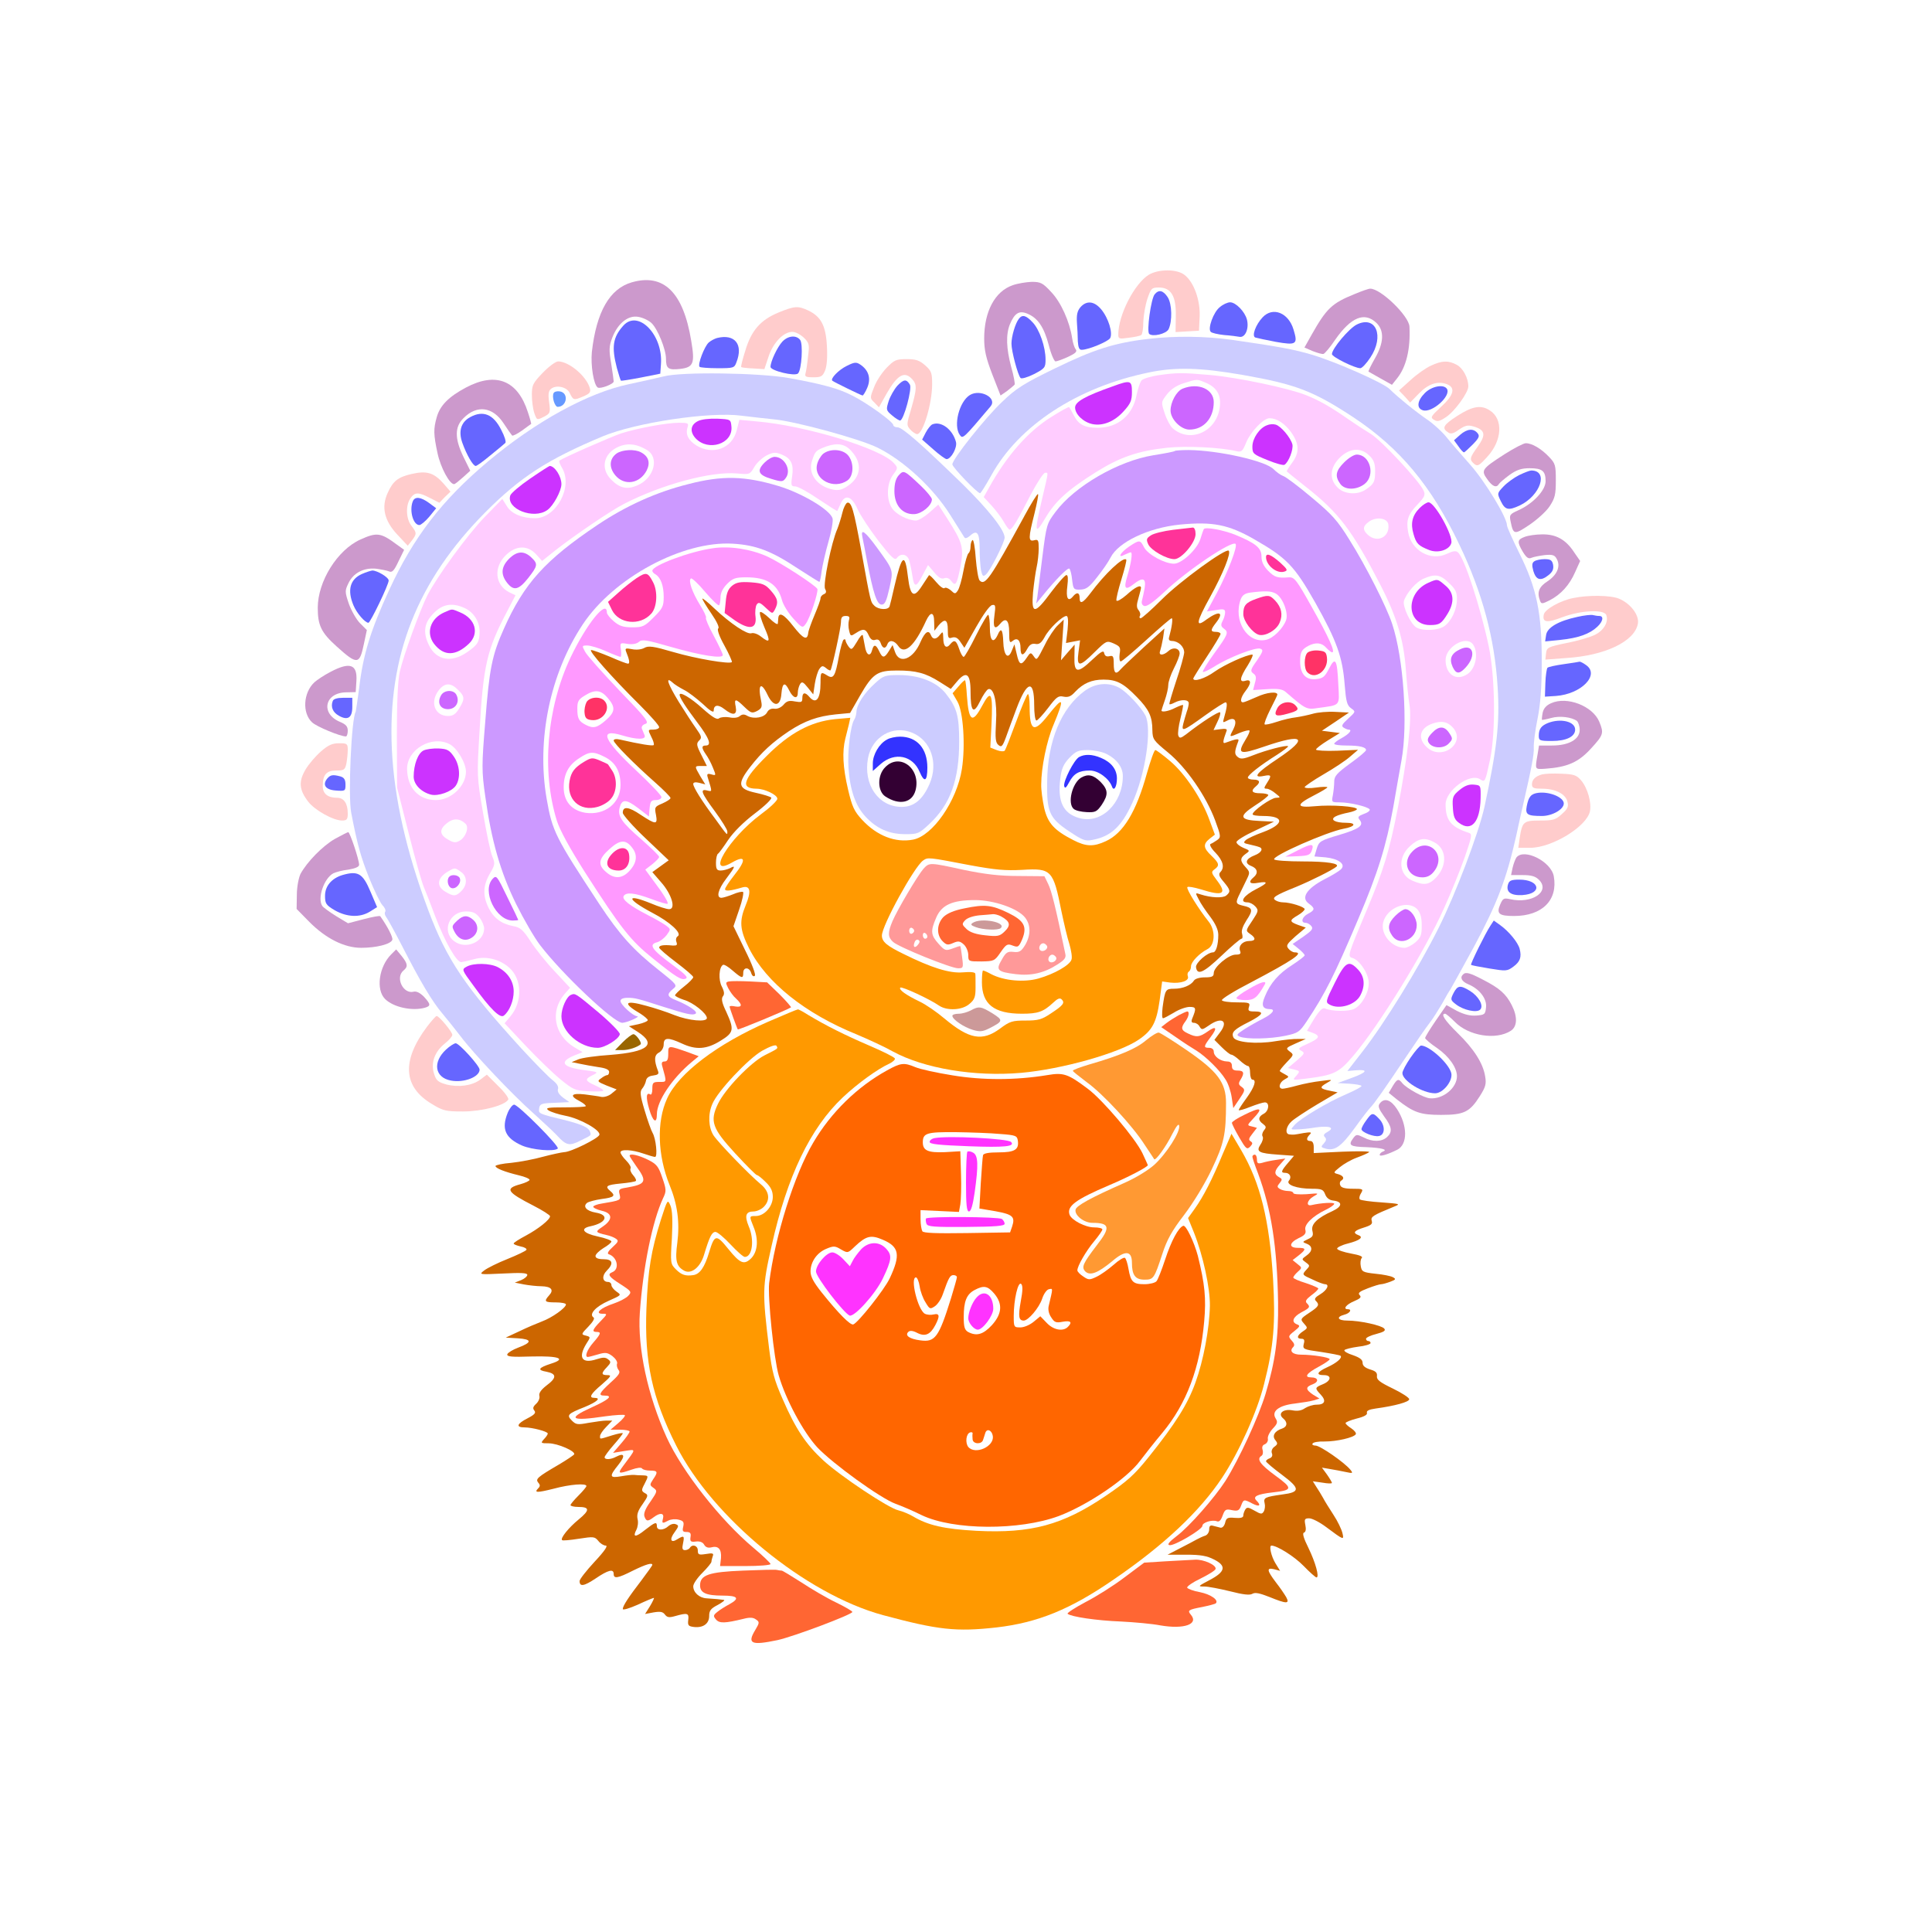 <?xml version="1.0" encoding="UTF-8" standalone="no"?>
<svg
   xmlns:dc="http://purl.org/dc/elements/1.1/"
   xmlns:cc="http://creativecommons.org/ns#"
   xmlns:rdf="http://www.w3.org/1999/02/22-rdf-syntax-ns#"
   xmlns:svg="http://www.w3.org/2000/svg"
   xmlns="http://www.w3.org/2000/svg"
   xmlns:sodipodi="http://sodipodi.sourceforge.net/DTD/sodipodi-0.dtd"
   xmlns:inkscape="http://www.inkscape.org/namespaces/inkscape"
   version="1.0"
   width="850pt"
   height="850pt"
   viewBox="0 0 850 850"
   preserveAspectRatio="xMidYMid meet"
   id="svg2"
   inkscape:version="0.91 r13725"
   sodipodi:docname="Heart_love_2018916_22.svg">
  <defs
     id="defs296" />
  <sodipodi:namedview
     pagecolor="#ffffff"
     bordercolor="#666666"
     borderopacity="1"
     objecttolerance="10"
     gridtolerance="10"
     guidetolerance="10"
     inkscape:pageopacity="0"
     inkscape:pageshadow="2"
     inkscape:window-width="1920"
     inkscape:window-height="979"
     id="namedview294"
     showgrid="false"
     inkscape:zoom="1.2564872"
     inkscape:cx="594.7155"
     inkscape:cy="658.08761"
     inkscape:window-x="0"
     inkscape:window-y="1"
     inkscape:window-maximized="1"
     inkscape:current-layer="svg2" />
  <g
     transform="translate(0,850) scale(0.1,-0.1)"
     fill="#000000"
     stroke="none"
     id="g6">
    <path
       d="M0 4250 l0 -4250 4250 0 4250 0 0 4250 0 4250 -4250 0 -4250 0 0 -4250z m5235 3049 c38 -45 65 -103 65 -139 0 -38 9 -38 42 0 39 44 89 42 134 -6 19 -19 34 -40 34 -47 0 -6 12 1 28 15 46 44 91 41 143 -11 29 -28 39 -47 39 -70 0 -17 3 -31 8 -31 4 1 28 36 54 80 46 75 51 80 121 113 98 47 128 52 171 32 48 -23 143 -127 151 -166 10 -44 -4 -137 -26 -181 -23 -44 -13 -48 29 -13 88 74 193 72 232 -6 22 -42 25 -75 10 -113 -9 -25 -8 -26 29 -26 74 0 127 -69 118 -152 -3 -26 -4 -48 -1 -48 3 0 22 9 44 20 54 27 80 25 129 -10 63 -46 81 -82 81 -163 0 -60 -4 -74 -30 -112 -16 -24 -41 -52 -55 -63 -34 -27 -32 -32 16 -32 49 0 72 -11 121 -58 51 -49 56 -79 22 -149 -16 -32 -29 -60 -31 -63 -2 -3 39 -4 91 -2 107 4 152 -12 200 -68 31 -38 33 -68 6 -120 -16 -32 -33 -46 -94 -75 -40 -19 -81 -35 -90 -35 -19 0 -20 -13 -5 -42 15 -28 -5 -74 -42 -95 -16 -10 -29 -20 -29 -23 0 -3 23 -21 50 -40 52 -37 70 -70 70 -127 0 -25 -10 -44 -42 -79 -23 -25 -55 -52 -70 -60 l-29 -15 32 -26 c40 -34 59 -79 59 -141 0 -34 -6 -57 -20 -75 -26 -33 -121 -96 -178 -117 l-44 -17 35 -22 c42 -26 47 -37 47 -102 0 -109 -65 -168 -185 -169 l-60 -1 27 -24 c43 -37 68 -86 68 -132 0 -35 -5 -45 -31 -64 -26 -18 -40 -21 -85 -16 -30 3 -54 2 -54 -2 0 -4 23 -20 51 -35 42 -24 55 -38 82 -92 31 -63 31 -64 14 -99 -23 -48 -72 -68 -149 -63 l-58 4 16 -23 c66 -102 78 -157 45 -222 -50 -96 -145 -135 -264 -107 -88 21 -88 21 -77 -10 38 -100 -36 -176 -177 -179 -44 0 -77 -6 -88 -15 -15 -12 -14 -15 10 -28 26 -13 26 -14 9 -33 -17 -19 -16 -19 37 -19 62 0 94 -14 69 -30 -8 -5 -21 -10 -27 -10 -7 0 -13 -4 -13 -10 0 -6 39 -10 98 -10 148 0 163 -22 39 -55 -74 -20 -85 -28 -67 -50 10 -12 7 -17 -15 -25 -14 -5 -33 -10 -41 -10 -10 0 -13 -7 -8 -24 5 -22 1 -26 -35 -37 -51 -15 -44 -29 15 -29 45 0 57 -13 32 -38 -17 -17 7 -40 56 -53 22 -6 58 -15 80 -20 21 -6 35 -14 30 -19 -5 -4 -46 -18 -91 -30 -68 -18 -83 -26 -83 -42 0 -12 -10 -23 -29 -29 -22 -8 -28 -16 -27 -35 1 -20 9 -27 41 -35 76 -19 103 -30 116 -45 15 -19 -2 -34 -38 -34 -17 0 -22 -5 -20 -22 2 -18 -6 -23 -43 -33 l-45 -11 32 -17 c18 -10 30 -23 27 -30 -2 -7 9 -20 26 -30 16 -10 30 -26 30 -35 0 -11 20 -25 54 -40 62 -27 108 -69 88 -81 -7 -4 -43 -13 -80 -21 -37 -7 -77 -21 -90 -31 -13 -10 -44 -21 -68 -25 l-45 -6 21 -23 c12 -13 19 -28 16 -34 -6 -10 -45 -23 -110 -36 l-29 -6 57 -50 c64 -58 83 -86 68 -101 -10 -10 -26 -7 -85 17 -15 6 -17 2 -15 -26 3 -29 -1 -35 -19 -37 -13 -2 -23 -7 -23 -11 0 -4 15 -33 34 -64 58 -95 85 -187 56 -187 -4 0 -40 25 -79 56 l-71 55 0 -41 c0 -22 7 -57 15 -77 18 -42 30 -135 21 -158 -8 -21 -28 -10 -61 35 -32 43 -118 115 -123 102 -1 -5 6 -25 17 -43 15 -24 17 -37 10 -51 -7 -14 -4 -29 16 -61 45 -79 27 -102 -51 -67 -29 12 -58 18 -74 15 -14 -3 -45 1 -69 10 -64 22 -96 20 -109 -9 -7 -17 -25 -29 -52 -36 -33 -9 -40 -15 -40 -35 0 -44 -81 -70 -163 -53 -23 4 -100 12 -172 18 -71 5 -169 14 -216 21 -82 11 -92 10 -200 -17 -103 -26 -131 -28 -289 -29 -151 0 -185 3 -245 21 -38 12 -98 30 -132 39 l-61 18 -167 -62 c-223 -83 -303 -98 -344 -63 l-21 17 20 37 c19 36 19 38 2 38 -10 0 -38 -6 -63 -14 -24 -8 -75 -18 -114 -22 -118 -13 -120 -13 -123 19 -3 22 -7 27 -20 21 -42 -17 -60 -16 -67 5 -7 24 -20 26 -55 6 -39 -22 -53 -19 -47 11 4 22 2 25 -17 19 -52 -15 -86 -17 -86 -6 0 21 39 89 73 127 31 37 31 37 7 30 -95 -28 -101 -29 -113 -13 -11 15 -18 11 -65 -28 -69 -58 -82 -58 -78 -1 2 44 7 54 58 118 19 24 25 41 21 57 -5 21 -9 22 -67 16 -33 -4 -69 -11 -78 -16 -22 -12 -48 -11 -48 1 0 5 27 41 60 79 33 39 60 73 60 76 0 3 -16 3 -35 -1 -46 -8 -46 11 0 56 19 19 35 38 35 42 0 11 -64 0 -107 -19 -56 -23 -144 -13 -103 12 6 3 7 17 4 29 -6 25 10 41 100 104 41 28 46 35 35 48 -10 12 -24 14 -60 9 -80 -11 -121 17 -63 44 37 16 25 23 -53 30 -38 4 -68 11 -70 18 -3 7 14 21 37 33 22 11 45 31 50 44 5 13 15 28 22 32 9 6 6 10 -10 14 -34 8 -29 23 14 44 79 37 91 66 28 66 -40 0 -46 21 -12 44 20 14 16 15 -58 18 -67 3 -79 6 -82 21 -2 10 4 27 14 38 15 16 15 19 2 19 -9 0 -21 6 -27 14 -15 18 -4 26 94 65 45 18 94 43 110 56 l30 24 -42 1 c-48 0 -58 20 -23 42 11 7 20 16 20 19 0 3 -39 9 -86 12 -93 5 -109 12 -81 32 28 20 9 23 -76 12 -55 -7 -82 -6 -89 1 -11 11 10 27 137 98 43 24 54 33 38 34 -36 0 -27 24 19 50 69 37 138 84 138 92 0 4 -34 26 -75 49 -42 22 -80 49 -85 59 -13 25 -2 50 21 50 10 0 19 5 19 10 0 6 -9 10 -20 10 -40 0 -125 54 -114 71 3 5 22 9 42 9 56 0 142 12 142 19 0 4 -15 12 -33 19 -57 20 -82 56 -82 115 -1 40 -4 51 -15 48 -8 -2 -55 -7 -104 -12 -107 -10 -148 -1 -207 44 -68 52 -83 79 -87 156 -4 73 8 108 69 198 16 23 29 44 29 47 0 3 -27 6 -60 6 -117 0 -174 50 -167 145 2 28 11 66 20 84 9 19 17 36 17 38 0 1 -39 3 -87 3 -74 0 -94 4 -142 28 -67 33 -158 123 -172 172 -30 98 52 255 165 315 20 11 36 23 36 27 0 3 -24 17 -52 31 -103 47 -150 125 -127 209 8 30 28 59 71 101 33 32 58 60 56 61 -1 2 -20 11 -42 21 -42 20 -75 76 -76 128 0 68 60 137 153 175 l38 15 -57 58 c-47 48 -58 66 -69 114 -10 41 -11 72 -5 106 12 63 61 159 108 211 41 45 125 88 173 88 26 0 30 3 24 18 -4 9 -10 39 -13 65 -6 58 23 125 67 156 34 25 117 44 149 36 23 -6 24 -4 18 22 -4 15 -10 62 -13 104 -5 67 -3 80 21 126 43 85 156 153 254 153 59 0 83 -9 125 -48 21 -20 27 -22 27 -10 0 29 77 115 114 128 33 11 68 1 137 -37 3 -2 10 38 16 89 7 69 18 110 42 160 56 117 103 148 229 148 61 0 64 -1 107 -45 35 -37 49 -63 76 -143 17 -53 33 -99 35 -100 1 -2 16 6 32 18 39 29 104 37 135 17 23 -15 25 -14 55 29 37 52 77 78 151 100 69 20 108 12 154 -29 41 -37 67 -110 67 -190 l0 -49 34 21 c47 30 82 27 118 -9 l30 -30 39 35 c36 32 44 35 99 35 54 0 64 -3 96 -33 44 -40 53 -94 31 -179 -14 -54 -14 -58 2 -58 9 0 26 -6 37 -14 18 -13 20 -11 39 42 30 85 79 113 149 86 23 -9 21 28 -6 79 -26 50 -36 189 -19 253 14 53 62 119 102 139 44 23 131 31 170 15 28 -12 101 -91 112 -122 3 -9 13 -4 30 15 46 48 115 31 150 -38 l15 -30 25 55 c60 133 117 180 219 180 62 0 68 -2 93 -31z"
       id="path8"
       style="fill:none" />
    <path
       d="M5054 7291 c-63 -39 -134 -177 -134 -263 0 -19 4 -20 46 -14 25 3 50 8 55 12 5 3 9 29 9 57 1 29 9 75 18 102 16 47 19 50 51 50 54 0 76 -39 74 -126 l-1 -70 51 3 52 3 3 62 c3 72 -25 151 -66 183 -33 27 -115 27 -158 1z"
       id="path10"
       style="fill:#ffcccc" />
    <path
       d="M2780 7258 c-98 -28 -156 -130 -176 -306 -6 -59 8 -146 26 -157 11 -7 70 15 70 27 0 5 -5 40 -11 78 -10 60 -10 76 5 115 24 62 69 99 114 91 19 -3 45 -15 58 -27 27 -25 64 -116 64 -157 0 -44 10 -51 63 -45 58 7 65 24 48 124 -35 213 -121 297 -261 257z"
       id="path12"
       style="fill:#cc99cc" />
    <path
       d="M4455 7245 c-78 -27 -125 -116 -125 -234 0 -52 8 -86 36 -159 l36 -92 29 20 c15 12 30 24 33 28 2 4 -4 39 -15 77 -22 82 -24 143 -6 188 21 50 41 62 77 47 46 -19 73 -59 94 -138 10 -40 24 -72 30 -72 6 0 31 9 55 20 32 15 41 23 34 33 -6 6 -13 29 -16 49 -11 73 -49 158 -92 203 -37 40 -46 45 -86 45 -24 -1 -62 -7 -84 -15z"
       id="path14"
       style="fill:#cc99cc" />
    <path
       d="M5959 7206 c-99 -40 -123 -63 -188 -178 l-32 -57 37 -16 c21 -8 42 -14 47 -12 6 2 29 29 51 62 70 100 129 124 181 75 36 -34 34 -88 -6 -157 -17 -30 -30 -56 -28 -58 2 -1 26 -15 53 -30 l50 -28 23 29 c40 50 59 129 54 227 -2 47 -127 168 -173 167 -7 0 -38 -11 -69 -24z"
       id="path16"
       style="fill:#cc99cc" />
    <path
       d="M5080 7205 c-16 -19 -36 -163 -24 -174 15 -14 74 0 85 20 17 34 16 112 -4 142 -20 30 -39 34 -57 12z"
       id="path18"
       style="fill:#6666ff" />
    <path
       d="M4754 7149 c-14 -16 -18 -33 -16 -68 2 -25 4 -63 4 -83 2 -27 6 -38 18 -37 31 1 114 36 124 51 13 22 -7 89 -40 128 -30 35 -63 39 -90 9z"
       id="path20"
       style="fill:#6666ff" />
    <path
       d="M5367 7149 c-28 -21 -55 -96 -40 -109 4 -5 31 -11 58 -14 28 -2 59 -6 69 -8 25 -4 42 37 32 76 -9 35 -49 76 -74 76 -11 0 -31 -9 -45 -21z"
       id="path22"
       style="fill:#6666ff" />
    <path
       d="M3425 7125 c-78 -32 -120 -79 -146 -168 -12 -37 -20 -70 -18 -72 2 -2 26 -5 53 -6 l49 -3 18 54 c20 62 66 110 105 110 14 0 36 -12 51 -26 23 -23 25 -30 18 -82 -3 -31 -8 -65 -11 -74 -4 -15 1 -18 34 -18 35 0 41 4 52 30 8 19 11 59 8 109 -5 89 -26 128 -82 155 -45 21 -60 20 -131 -9z"
       id="path24"
       style="fill:#ffcccc" />
    <path
       d="M5555 7104 c-31 -33 -49 -83 -32 -89 7 -2 47 -11 90 -19 91 -16 98 -11 78 54 -22 74 -91 102 -136 54z"
       id="path26"
       style="fill:#6666ff" />
    <path
       d="M4483 7098 c-16 -20 -33 -78 -33 -110 0 -33 28 -138 40 -151 4 -5 31 3 59 17 48 25 51 29 51 64 0 56 -27 133 -57 164 -29 31 -45 35 -60 16z"
       id="path28"
       style="fill:#6666ff" />
    <path
       d="M2743 7068 c-47 -52 -53 -94 -29 -187 8 -29 16 -54 18 -56 2 -1 41 5 88 14 l85 17 3 43 c9 128 -100 240 -165 169z"
       id="path30"
       style="fill:#6666ff" />
    <path
       d="M5969 7072 c-34 -17 -109 -106 -109 -130 0 -12 100 -62 125 -62 7 0 27 21 44 47 63 95 24 187 -60 145z"
       id="path32"
       style="fill:#6666ff" />
    <path
       d="M3155 7013 c-11 -3 -28 -12 -37 -20 -19 -17 -50 -98 -40 -107 3 -3 38 -6 79 -6 70 0 74 1 83 26 31 79 -7 126 -85 107z"
       id="path34"
       style="fill:#6666ff" />
    <path
       d="M3442 6997 c-22 -24 -52 -87 -52 -111 0 -17 107 -43 121 -29 16 16 23 131 9 148 -18 22 -53 18 -78 -8z"
       id="path36"
       style="fill:#6666ff" />
    <path
       d="M5052 7009 c-148 -17 -241 -47 -409 -129 -138 -67 -173 -89 -233 -147 -73 -68 -220 -253 -220 -276 0 -13 110 -127 122 -127 3 0 25 35 49 78 120 219 378 388 692 453 119 25 227 22 417 -11 232 -41 308 -70 486 -187 203 -135 341 -300 464 -558 102 -213 156 -413 169 -629 10 -157 -3 -271 -58 -526 -25 -114 -127 -384 -202 -533 -90 -180 -237 -418 -335 -544 l-66 -85 35 3 c59 5 53 -8 -15 -33 l-63 -23 53 -3 c28 -2 52 -6 52 -10 0 -4 -30 -20 -67 -36 -80 -34 -201 -106 -227 -135 -19 -21 -19 -21 10 -20 16 0 54 4 84 9 60 8 85 -1 50 -20 -16 -9 -19 -15 -11 -23 8 -8 6 -15 -5 -28 -14 -15 -13 -17 10 -23 39 -10 67 10 126 91 30 42 61 82 68 89 18 18 62 81 158 224 42 63 89 131 104 150 15 19 39 58 55 85 15 28 31 55 35 60 4 6 51 91 105 190 101 188 143 298 185 485 11 52 25 113 30 135 38 166 50 227 48 257 -1 18 6 74 16 123 13 63 19 138 19 250 1 216 -22 327 -98 480 -30 61 -55 116 -55 124 0 34 -96 193 -163 268 -39 44 -87 99 -105 122 -18 22 -54 55 -80 73 -53 36 -134 102 -168 136 -26 27 -236 120 -344 152 -74 22 -142 35 -351 65 -114 16 -249 18 -367 4z"
       id="path38"
       style="fill:#ccccff" />
    <path
       d="M3900 6881 c-21 -22 -46 -60 -55 -86 -18 -45 -18 -47 2 -66 l20 -21 33 59 c48 84 79 102 113 65 22 -24 21 -42 -4 -130 -21 -70 -21 -73 -4 -92 10 -11 24 -20 30 -20 26 0 66 135 66 219 0 50 -3 59 -30 83 -26 23 -41 28 -83 28 -46 0 -54 -4 -88 -39z"
       id="path40"
       style="fill:#ffcccc" />
    <path
       d="M2388 6860 c-44 -46 -48 -54 -48 -98 0 -27 5 -63 11 -80 11 -31 11 -31 41 -16 29 15 30 18 24 64 -5 35 -3 50 8 59 23 19 69 9 82 -17 16 -33 18 -34 58 -17 31 13 36 19 31 38 -16 53 -91 116 -139 117 -11 0 -41 -22 -68 -50z"
       id="path42"
       style="fill:#ffcccc" />
    <path
       d="M3725 6890 c-35 -17 -73 -56 -63 -65 7 -6 128 -65 133 -65 3 0 13 16 21 35 17 41 5 77 -31 101 -18 12 -26 11 -60 -6z"
       id="path44"
       style="fill:#6666ff" />
    <path
       d="M6295 6891 c-22 -10 -62 -38 -90 -64 l-50 -45 25 -26 24 -27 38 39 c41 43 83 57 123 42 40 -15 32 -48 -25 -100 -45 -42 -48 -47 -31 -57 15 -9 25 -7 53 12 39 26 98 108 98 135 0 37 -24 81 -51 95 -37 20 -65 19 -114 -4z"
       id="path46"
       style="fill:#ffcccc" />
    <path
       d="M2920 6844 c-30 -7 -99 -23 -152 -34 -181 -38 -411 -164 -623 -342 -201 -169 -326 -332 -432 -562 -82 -177 -116 -287 -133 -434 -7 -53 -14 -100 -15 -103 -19 -30 -34 -369 -20 -444 27 -140 42 -194 78 -285 23 -57 50 -113 60 -123 10 -10 15 -22 12 -28 -4 -5 -2 -15 3 -22 6 -7 38 -65 71 -129 83 -162 133 -245 178 -298 21 -25 57 -70 80 -100 56 -75 228 -257 321 -339 42 -38 88 -81 102 -96 41 -45 55 -48 102 -24 53 26 50 23 43 42 -7 17 -37 30 -102 47 -124 30 -124 30 -121 53 2 18 10 22 43 24 22 1 51 2 65 3 l25 1 -28 20 c-18 14 -26 27 -22 38 3 11 -5 24 -23 38 -16 12 -78 75 -138 140 -248 272 -328 390 -410 609 -96 256 -150 493 -160 708 -19 409 112 741 411 1042 155 156 275 233 516 334 146 61 475 110 612 91 40 -5 104 -12 142 -16 92 -8 379 -86 457 -125 115 -57 245 -178 319 -296 30 -47 57 -91 61 -97 4 -8 13 -5 27 7 30 27 41 11 41 -58 0 -35 3 -78 6 -95 6 -26 9 -29 21 -19 19 15 83 142 83 163 0 33 -72 124 -186 236 -180 175 -264 249 -285 249 -11 0 -19 5 -19 10 0 14 -115 97 -181 130 -60 31 -131 50 -279 77 -130 23 -473 28 -550 7z"
       id="path48"
       style="fill:#ccccff" />
    <path
       d="M5095 6849 c-32 -5 -65 -15 -72 -22 -7 -7 -17 -37 -23 -67 -17 -87 -82 -142 -170 -142 -59 0 -85 14 -106 55 -9 18 -18 34 -20 36 -2 2 -37 -17 -78 -43 -103 -64 -197 -171 -275 -312 l-23 -41 36 -39 c19 -21 43 -53 53 -71 10 -18 21 -33 25 -33 11 0 34 39 94 156 27 51 55 94 62 94 15 0 16 10 -13 -114 -35 -149 -33 -164 13 -87 44 75 98 125 224 204 106 66 184 93 312 107 85 9 235 2 306 -15 22 -5 27 -1 43 39 19 46 76 106 102 106 32 0 66 -22 95 -61 37 -52 38 -91 4 -136 -14 -19 -24 -36 -23 -37 2 -2 39 -32 82 -66 148 -116 206 -193 331 -435 71 -138 102 -242 111 -370 4 -55 11 -125 16 -155 11 -66 -8 -231 -52 -459 -36 -184 -62 -270 -136 -445 -84 -200 -86 -204 -62 -211 32 -10 71 -71 71 -110 0 -42 -29 -95 -63 -113 -24 -13 -100 -12 -129 1 -11 5 -24 -7 -48 -45 l-32 -53 25 -9 c36 -14 31 -24 -22 -48 -41 -18 -44 -22 -28 -31 17 -9 15 -13 -20 -43 l-39 -33 27 -6 c27 -7 27 -8 10 -28 -18 -20 -18 -20 39 -13 128 16 147 25 212 101 115 136 314 459 399 649 30 66 71 167 91 224 32 93 34 103 18 108 -78 25 -102 55 -102 125 0 61 106 139 151 111 23 -15 23 -14 45 88 25 121 22 361 -6 496 -37 174 -108 392 -136 414 -8 8 -22 6 -47 -6 -72 -35 -158 13 -172 96 -9 52 0 78 43 122 30 32 34 41 25 60 -19 42 -185 220 -232 249 -25 15 -71 45 -101 66 -76 53 -127 82 -185 105 -79 31 -298 77 -419 88 -126 11 -147 11 -231 -1z m210 -33 c50 -21 69 -56 61 -111 -16 -107 -133 -156 -208 -88 -9 8 -25 37 -34 65 -16 49 -16 49 10 83 18 23 42 39 74 49 60 19 57 19 97 2z m720 -321 c19 -18 25 -35 25 -67 0 -48 -5 -57 -40 -81 -37 -26 -96 -22 -125 8 -38 37 -34 88 9 131 43 43 94 47 131 9z m83 -302 c8 -55 -48 -84 -90 -46 -24 22 -23 38 5 58 32 23 81 16 85 -12z m266 -257 c29 -27 36 -41 36 -71 0 -47 -25 -99 -57 -121 -29 -18 -91 -21 -121 -5 -25 14 -63 95 -55 118 12 36 55 84 86 97 50 22 73 19 111 -18z m105 -269 c27 -34 16 -106 -22 -132 -49 -34 -97 -3 -97 61 0 57 87 109 119 71z m-86 -369 c59 -69 -53 -149 -118 -83 -39 38 -28 82 26 101 41 15 68 9 92 -18z m-84 -503 c55 -28 60 -100 11 -154 -32 -34 -54 -38 -105 -16 -61 25 -67 102 -12 152 38 35 65 40 106 18z m-73 -296 c13 -15 19 -36 19 -71 0 -42 -4 -53 -28 -74 -15 -13 -37 -24 -47 -24 -56 0 -106 58 -95 110 15 67 110 104 151 59z"
       id="path50"
       style="fill:#ffccff" />
    <path
       d="M5203 6790 c-27 -11 -53 -59 -53 -96 0 -38 45 -84 83 -84 63 0 107 50 107 121 0 57 -68 87 -137 59z"
       id="path52"
       style="fill:#cc66ff" />
    <path
       d="M5914 6466 c-37 -37 -42 -60 -18 -94 20 -29 72 -29 108 -1 48 38 24 129 -35 129 -12 0 -36 -15 -55 -34z"
       id="path54"
       style="fill:#cc66ff" />
    <path
       d="M6050 6185 c-10 -12 -10 -19 -2 -27 15 -15 43 8 35 28 -7 18 -17 18 -33 -1z"
       id="path56"
       style="fill:none" />
    <path
       d="M6284 5936 c-102 -45 -97 -186 7 -186 42 0 51 6 78 50 31 51 28 93 -10 124 -35 30 -34 30 -75 12z"
       id="path58"
       style="fill:#cc33ff" />
    <path
       d="M6423 5643 c-38 -18 -48 -41 -32 -77 15 -32 29 -33 57 -3 50 54 33 109 -25 80z"
       id="path60"
       style="fill:#cc66ff" />
    <path
       d="M6300 5275 c-19 -20 -22 -30 -14 -43 16 -25 66 -27 88 -3 18 19 18 22 2 46 -21 32 -46 32 -76 0z"
       id="path62"
       style="fill:#cc66ff" />
    <path
       d="M6215 4755 c-48 -47 -23 -115 43 -115 21 0 37 8 51 26 59 75 -28 156 -94 89z"
       id="path64"
       style="fill:#cc66ff" />
    <path
       d="M6139 4471 c-33 -33 -36 -56 -13 -89 33 -47 107 -14 107 48 0 32 -27 70 -50 70 -8 0 -28 -13 -44 -29z"
       id="path66"
       style="fill:#cc66ff" />
    <path
       d="M2050 6795 c-77 -41 -115 -80 -129 -132 -14 -50 -14 -74 4 -157 13 -62 53 -137 73 -136 4 0 21 14 39 30 l32 29 -30 61 c-39 80 -39 132 0 170 59 60 129 51 177 -23 17 -26 34 -50 37 -53 3 -3 23 7 44 22 21 16 39 28 40 29 1 0 -5 23 -14 50 -45 142 -141 180 -273 110z"
       id="path68"
       style="fill:#cc99cc" />
    <path
       d="M3948 6803 c-14 -16 -31 -46 -38 -67 -12 -38 -12 -41 14 -63 15 -13 31 -23 36 -23 16 0 54 141 43 158 -15 25 -27 24 -55 -5z"
       id="path70"
       style="fill:#6666ff" />
    <path
       d="M4895 6800 c-122 -43 -165 -68 -165 -93 0 -30 37 -65 77 -73 46 -9 97 12 137 57 30 33 36 47 36 84 0 52 -6 54 -85 25z"
       id="path72"
       style="fill:#cc33ff" />
    <path
       d="M6269 6771 c-34 -34 -38 -67 -9 -76 40 -13 125 63 106 94 -14 22 -67 12 -97 -18z"
       id="path74"
       style="fill:#6666ff" />
    <path
       d="M2436 6771 c-9 -15 4 -61 18 -61 41 1 49 62 9 68 -11 2 -24 -1 -27 -7z"
       id="path76"
       style="fill:#6699ff" />
    <path
       d="M4267 6762 c-47 -29 -74 -135 -44 -176 13 -18 15 -16 135 126 31 37 -45 78 -91 50z"
       id="path78"
       style="fill:#6666ff" />
    <path
       d="M6411 6670 c-62 -40 -69 -54 -39 -73 11 -8 24 -4 47 13 27 18 38 21 63 14 52 -15 57 -36 20 -88 -37 -51 -38 -58 -16 -77 15 -12 22 -8 59 33 64 71 69 164 10 202 -39 26 -77 19 -144 -24z"
       id="path80"
       style="fill:#ffcccc" />
    <path
       d="M2069 6665 c-41 -22 -53 -62 -35 -113 19 -53 47 -102 59 -102 5 0 34 21 65 47 32 26 61 50 65 54 5 4 -3 30 -18 58 -34 68 -79 87 -136 56z"
       id="path82"
       style="fill:#6666ff" />
    <path
       d="M3070 6647 c-32 -16 -36 -46 -10 -75 56 -60 165 -25 158 51 -3 32 -3 32 -63 35 -34 1 -71 -3 -85 -11z"
       id="path84"
       style="fill:#cc33ff" />
    <path
       d="M3241 6606 c-20 -79 -104 -110 -177 -66 -36 23 -49 49 -39 80 6 18 2 20 -38 20 -54 0 -182 -24 -252 -46 -43 -14 -262 -110 -274 -121 -3 -2 3 -17 12 -32 49 -83 -26 -221 -119 -221 -58 0 -104 20 -124 53 l-20 32 -78 -80 c-76 -79 -208 -260 -251 -343 -33 -65 -107 -269 -122 -337 -9 -41 -13 -133 -13 -285 l1 -225 51 -201 c28 -111 58 -217 66 -235 8 -19 31 -77 51 -131 43 -113 95 -204 115 -201 8 1 33 7 56 13 52 15 113 0 155 -38 56 -50 58 -150 5 -213 l-26 -31 92 -98 c51 -54 120 -121 153 -148 56 -46 65 -50 122 -53 34 -2 64 -1 67 2 3 3 -12 13 -34 23 -47 21 -49 28 -12 46 26 13 25 14 -38 22 -97 13 -112 36 -42 65 l35 14 -37 22 c-88 54 -107 158 -42 234 l24 27 -68 73 c-37 39 -85 99 -106 132 -32 49 -45 61 -74 66 -54 10 -88 36 -110 80 -27 55 -25 99 5 151 23 39 24 45 11 76 -8 18 -26 105 -41 193 -27 158 -27 161 -15 360 16 286 32 356 120 523 l38 73 -29 14 c-61 32 -68 108 -15 161 45 45 96 47 135 5 l26 -29 60 48 c83 65 243 174 302 204 166 85 382 143 495 133 57 -5 57 -5 77 29 11 19 36 41 55 51 29 14 39 14 66 3 41 -17 53 -43 45 -96 -6 -40 -4 -44 14 -44 11 0 57 -25 102 -56 45 -30 82 -54 83 -52 1 2 7 15 14 31 19 44 49 36 75 -23 12 -27 54 -90 92 -140 58 -74 72 -87 81 -75 16 22 43 18 53 -7 4 -13 11 -44 15 -71 8 -54 17 -53 47 6 l22 41 27 -32 c19 -23 32 -31 44 -26 11 4 22 0 31 -12 19 -26 25 -16 41 65 15 83 9 104 -58 209 l-40 62 -39 -35 c-22 -19 -48 -35 -59 -35 -35 0 -88 27 -106 55 -25 38 -23 108 5 146 22 30 22 31 4 51 -56 65 -391 166 -604 184 l-76 7 -12 -47z m-396 -85 c58 -33 33 -126 -42 -157 -44 -19 -77 -12 -114 26 -53 53 -30 126 47 150 35 10 68 5 109 -19z m902 -7 c48 -53 41 -113 -17 -152 -25 -17 -42 -21 -65 -16 -71 14 -112 71 -92 128 13 41 17 45 63 62 49 17 83 11 111 -22z m-1701 -690 c39 -19 64 -59 64 -103 0 -45 -9 -59 -56 -91 -68 -47 -134 -35 -166 30 -26 51 -23 93 9 130 43 52 89 62 149 34z m-31 -359 c30 -29 31 -40 5 -82 -15 -25 -27 -33 -49 -33 -59 0 -81 62 -40 114 26 33 53 33 84 1z m-37 -239 c33 -17 72 -83 72 -121 0 -63 -65 -125 -132 -125 -76 0 -125 53 -127 135 -2 87 108 152 187 111z m70 -350 c17 -16 1 -61 -28 -76 -16 -9 -27 -7 -50 7 -37 21 -38 45 -3 72 27 22 56 21 81 -3z m-20 -212 c28 -19 29 -57 2 -84 -24 -24 -34 -25 -71 -3 -42 25 -35 63 16 91 26 15 27 15 53 -4z m81 -200 c12 -15 21 -37 21 -49 0 -60 -82 -95 -133 -55 -55 43 -20 130 53 130 30 0 43 -6 59 -26z"
       id="path86"
       style="fill:#ffccff" />
    <path
       d="M2713 6505 c-32 -23 -35 -61 -6 -96 40 -48 108 -37 138 21 17 34 9 62 -25 80 -27 15 -82 12 -107 -5z"
       id="path88"
       style="fill:#cc66ff" />
    <path
       d="M3621 6503 c-11 -10 -24 -32 -27 -50 -12 -64 75 -108 134 -67 29 20 30 81 2 112 -25 27 -79 29 -109 5z"
       id="path90"
       style="fill:#cc66ff" />
    <path
       d="M1955 5806 c-62 -27 -82 -91 -45 -139 43 -55 95 -54 153 1 47 45 29 110 -39 138 -39 16 -32 16 -69 0z"
       id="path92"
       style="fill:#cc33ff" />
    <path
       d="M1940 5440 c-18 -33 -3 -60 31 -60 34 0 53 32 37 63 -12 24 -55 22 -68 -3z"
       id="path94"
       style="fill:#cc66ff" />
    <path
       d="M1863 5198 c-24 -12 -43 -62 -43 -115 0 -34 33 -68 76 -79 32 -8 91 13 109 39 22 32 19 89 -8 128 -20 29 -29 34 -67 36 -25 1 -55 -3 -67 -9z"
       id="path96"
       style="fill:#cc33ff" />
    <path
       d="M1977 4856 c-6 -15 11 -36 29 -36 14 0 27 28 18 41 -8 14 -41 11 -47 -5z"
       id="path98"
       style="fill:none" />
    <path
       d="M1977 4643 c-13 -12 -7 -44 9 -50 20 -7 45 22 37 43 -5 14 -35 19 -46 7z"
       id="path100"
       style="fill:#cc66ff" />
    <path
       d="M2012 4450 c-25 -24 -25 -25 -12 -50 18 -34 48 -44 76 -25 29 19 32 55 6 78 -25 22 -44 21 -70 -3z"
       id="path102"
       style="fill:#cc66ff" />
    <path
       d="M4102 6633 c-7 -3 -20 -19 -29 -36 l-16 -31 49 -43 c27 -24 53 -43 59 -43 20 1 47 51 41 75 -14 55 -65 94 -104 78z"
       id="path104"
       style="fill:#6666ff" />
    <path
       d="M5574 6629 c-33 -12 -64 -58 -64 -94 0 -31 4 -34 66 -59 36 -15 69 -24 75 -21 19 12 40 68 35 90 -8 30 -51 81 -74 87 -10 3 -27 2 -38 -3z"
       id="path106"
       style="fill:#cc33ff" />
    <path
       d="M6424 6587 l-27 -24 19 -26 c10 -15 21 -27 25 -27 3 0 20 16 39 35 28 29 31 37 20 50 -18 21 -45 19 -76 -8z"
       id="path108"
       style="fill:#6666ff" />
    <path
       d="M6620 6502 c-101 -65 -105 -71 -77 -110 23 -33 41 -40 52 -21 4 6 25 24 47 40 31 22 52 29 88 29 55 0 70 -12 70 -57 0 -40 -55 -99 -120 -128 -38 -17 -40 -21 -34 -49 12 -59 16 -60 83 -15 34 23 75 60 89 82 23 35 27 51 27 113 0 67 -2 75 -30 104 -34 36 -75 60 -102 60 -10 0 -52 -22 -93 -48z"
       id="path110"
       style="fill:#cc99cc" />
    <path
       d="M5169 6516 c-2 -3 -45 -11 -95 -19 -154 -25 -346 -136 -430 -249 -39 -52 -40 -56 -58 -198 -10 -80 -20 -158 -22 -175 l-5 -30 28 34 c60 74 112 126 118 119 4 -4 10 -26 12 -50 5 -41 7 -43 37 -42 25 1 39 11 73 55 24 30 50 68 59 86 34 68 166 131 305 145 144 14 214 0 326 -64 145 -83 178 -118 270 -280 94 -167 120 -240 129 -361 6 -73 10 -90 28 -103 21 -15 21 -15 -13 -46 -26 -24 -31 -32 -20 -39 8 -5 17 -9 22 -9 18 0 4 -18 -28 -36 -19 -10 -35 -22 -35 -26 0 -5 24 -8 54 -8 57 0 86 -7 86 -20 0 -5 -31 -31 -70 -59 -59 -43 -70 -56 -70 -80 0 -16 -3 -43 -6 -60 -6 -30 -6 -31 30 -31 45 0 124 -19 132 -31 3 -5 -8 -14 -26 -20 -24 -9 -28 -14 -19 -25 21 -25 2 -40 -88 -67 -85 -25 -90 -29 -100 -61 l-10 -34 49 -4 c56 -6 88 -29 70 -50 -6 -8 -40 -29 -76 -47 -78 -41 -104 -82 -67 -107 27 -20 27 -28 -4 -44 -27 -14 -34 -40 -11 -40 7 0 19 -6 25 -14 10 -12 3 -20 -35 -47 l-47 -32 26 -21 c15 -12 27 -25 27 -29 0 -4 -25 -23 -54 -42 -60 -38 -97 -80 -121 -139 -17 -40 -11 -55 23 -56 25 0 11 -20 -30 -41 -24 -12 -61 -33 -83 -47 -35 -23 -37 -26 -20 -33 30 -12 133 -10 200 4 56 12 62 16 93 62 83 124 124 207 227 450 88 207 123 321 155 495 11 63 27 156 36 205 29 158 9 450 -41 600 -24 74 -116 256 -188 370 -53 86 -77 112 -167 187 -58 49 -114 91 -125 94 -11 4 -29 17 -41 29 -34 37 -244 84 -375 85 -31 0 -58 -2 -60 -4z"
       id="path112"
       style="fill:#cc99ff" />
    <path
       d="M3364 6465 c-36 -36 -28 -55 30 -72 46 -14 51 -13 63 4 26 34 -5 93 -49 93 -11 0 -30 -11 -44 -25z"
       id="path114"
       style="fill:#cc66ff" />
    <path
       d="M2332 6394 c-44 -30 -84 -64 -87 -74 -19 -59 103 -107 163 -64 26 18 62 84 62 114 0 34 -29 79 -51 80 -3 0 -42 -25 -87 -56z"
       id="path116"
       style="fill:#cc33ff" />
    <path
       d="M1812 6415 c-61 -14 -83 -31 -107 -85 -28 -62 -14 -121 43 -182 l46 -49 18 23 c22 29 22 34 -2 65 -24 31 -26 90 -4 121 19 27 34 28 86 1 l41 -21 24 25 25 24 -31 36 c-42 47 -73 57 -139 42z"
       id="path118"
       style="fill:#ffcccc" />
    <path
       d="M3954 6409 c-13 -15 -19 -36 -19 -70 0 -62 35 -103 87 -101 33 1 78 38 78 65 0 7 -21 33 -47 58 -75 71 -77 72 -99 48z"
       id="path120"
       style="fill:#cc66ff" />
    <path
       d="M6684 6410 c-22 -11 -54 -34 -69 -50 -28 -30 -29 -30 -12 -65 19 -39 33 -42 83 -19 92 44 128 154 51 154 -7 0 -30 -9 -53 -20z"
       id="path122"
       style="fill:#6666ff" />
    <path
       d="M3028 6370 c-140 -35 -273 -95 -400 -180 -229 -154 -322 -256 -411 -456 -52 -116 -64 -174 -82 -408 -16 -194 -16 -218 0 -330 27 -195 67 -334 136 -474 34 -68 81 -149 105 -180 96 -126 325 -343 362 -342 21 1 82 28 65 29 -18 1 -73 51 -73 67 0 9 11 14 32 14 32 0 43 -3 158 -40 101 -32 127 -38 140 -30 13 8 -30 37 -87 60 -38 15 -41 25 -12 49 20 16 19 18 -64 84 -111 88 -170 153 -260 289 -194 295 -207 320 -232 464 -45 260 15 550 159 767 136 205 439 368 660 355 102 -6 170 -32 286 -109 50 -32 92 -59 95 -59 2 0 7 21 10 48 4 26 17 84 30 129 13 45 21 91 18 102 -10 37 -133 111 -239 143 -147 44 -246 47 -396 8z"
       id="path124"
       style="fill:#cc99ff" />
    <path
       d="M4506 6228 c-151 -276 -172 -306 -196 -282 -6 6 -13 50 -17 97 -3 48 -10 84 -14 81 -5 -3 -9 -16 -9 -29 0 -13 -4 -26 -9 -29 -5 -4 -15 -38 -22 -76 -7 -39 -18 -78 -25 -88 -11 -16 -13 -16 -31 1 -11 9 -23 14 -27 10 -5 -5 -21 7 -37 26 -16 19 -30 33 -32 30 -1 -2 -15 -23 -31 -47 -35 -55 -51 -45 -61 37 -13 112 -27 103 -60 -39 -9 -41 -19 -81 -21 -87 -5 -18 -49 -16 -67 2 -17 17 -16 12 -57 238 -34 186 -44 221 -63 215 -6 -3 -16 -22 -21 -44 -5 -21 -15 -53 -22 -71 -26 -58 -64 -245 -54 -264 7 -12 5 -19 -5 -23 -8 -3 -15 -11 -15 -18 0 -7 -12 -40 -26 -73 -14 -33 -27 -69 -28 -79 -4 -36 -22 -27 -66 29 -41 53 -64 65 -66 34 0 -8 -2 -18 -2 -23 -1 -6 -18 5 -37 24 -19 18 -38 31 -41 27 -4 -4 5 -34 19 -67 28 -64 25 -72 -16 -40 -14 11 -32 17 -41 14 -18 -7 -92 42 -163 109 -29 28 -53 47 -53 43 0 -4 18 -34 40 -66 24 -35 36 -61 30 -65 -6 -4 4 -34 27 -75 21 -38 35 -71 33 -73 -11 -10 -158 15 -257 44 -89 26 -110 29 -129 18 -13 -7 -36 -9 -54 -5 -28 5 -31 4 -25 -12 14 -34 17 -52 8 -52 -5 0 -40 13 -78 30 -39 16 -76 30 -84 30 -15 0 90 -119 215 -243 46 -46 84 -89 84 -96 0 -6 -11 -11 -25 -11 -25 0 -25 0 -10 -31 9 -17 14 -33 11 -37 -5 -5 -60 4 -148 24 -17 4 -28 2 -28 -4 0 -12 88 -101 184 -186 36 -32 66 -62 66 -67 0 -5 -16 -15 -36 -24 -33 -14 -35 -16 -28 -50 8 -44 0 -44 -67 0 -53 36 -79 39 -79 9 0 -9 45 -60 101 -113 l101 -96 -36 -26 -36 -26 39 -45 c46 -52 66 -118 35 -118 -11 0 -46 11 -79 25 -113 46 -110 20 5 -41 77 -40 132 -90 112 -103 -7 -4 -10 -15 -6 -25 5 -14 2 -17 -17 -16 -39 4 -59 1 -59 -9 0 -5 34 -34 75 -65 41 -31 75 -60 75 -65 0 -5 -18 -24 -40 -41 -22 -17 -40 -35 -40 -39 0 -4 18 -13 39 -20 40 -11 101 -60 101 -80 0 -19 -79 -12 -143 13 -34 14 -90 32 -124 41 -96 27 -106 12 -25 -35 17 -11 32 -24 32 -28 0 -5 -19 -13 -41 -18 l-42 -9 39 -25 c85 -55 45 -88 -119 -101 -62 -4 -127 -13 -143 -20 l-29 -12 35 -7 c19 -4 56 -11 83 -15 31 -4 47 -11 47 -21 0 -8 -4 -14 -8 -14 -5 0 -17 -6 -27 -14 -19 -13 -17 -15 24 -32 l44 -17 -23 -19 c-12 -10 -32 -16 -44 -14 -11 3 -45 7 -73 11 -61 7 -69 -6 -22 -30 17 -9 28 -19 26 -22 -3 -3 -45 -5 -94 -5 -73 0 -85 -2 -70 -13 10 -7 44 -18 75 -24 64 -12 156 -64 149 -84 -5 -16 -126 -76 -155 -76 -12 -1 -54 -10 -92 -20 -39 -11 -102 -23 -140 -27 -39 -3 -70 -10 -70 -14 0 -10 41 -26 103 -41 26 -6 47 -15 47 -20 0 -4 -18 -13 -40 -19 -70 -19 -61 -34 58 -95 39 -20 72 -41 72 -46 0 -15 -52 -56 -106 -85 -30 -16 -54 -31 -54 -35 0 -4 14 -9 31 -13 17 -3 28 -10 25 -15 -3 -5 -41 -23 -83 -40 -43 -17 -89 -40 -102 -50 -25 -19 -24 -19 82 -14 78 4 107 3 107 -6 0 -6 -12 -17 -27 -23 l-28 -11 40 -8 c22 -4 57 -8 77 -8 44 -1 56 -16 34 -40 -24 -27 -20 -31 29 -31 25 0 45 -4 45 -9 0 -15 -62 -59 -106 -75 -21 -8 -66 -27 -99 -43 l-60 -28 53 -3 c63 -4 64 -18 2 -41 -24 -9 -45 -22 -48 -29 -3 -11 18 -13 108 -10 121 3 154 -10 83 -32 -55 -18 -60 -28 -19 -35 46 -9 46 -27 0 -61 -23 -18 -34 -33 -31 -45 3 -10 -4 -26 -14 -35 -14 -13 -16 -20 -8 -30 8 -10 1 -18 -30 -34 -47 -24 -53 -40 -13 -40 33 0 102 -18 102 -27 0 -4 -7 -15 -17 -25 -15 -17 -14 -18 21 -18 39 0 120 -35 112 -49 -3 -4 -34 -25 -68 -45 -94 -55 -103 -63 -90 -79 9 -10 9 -16 0 -25 -20 -20 -5 -20 67 -2 74 20 145 25 145 12 0 -4 -16 -23 -35 -42 -19 -19 -35 -38 -35 -42 0 -4 15 -8 34 -8 51 0 52 -14 2 -55 -44 -36 -82 -83 -73 -91 2 -3 35 0 73 6 65 10 70 10 86 -9 9 -12 24 -21 33 -21 11 0 -5 -24 -49 -71 -36 -39 -66 -77 -66 -85 0 -26 19 -23 70 11 56 38 80 44 80 20 0 -22 18 -19 85 15 57 28 85 36 85 25 0 -3 -22 -33 -48 -68 -56 -73 -82 -112 -82 -126 0 -6 30 3 66 19 36 17 68 30 71 30 2 0 -5 -16 -17 -36 l-22 -35 37 7 c30 5 41 3 50 -9 10 -13 18 -15 46 -7 53 15 61 13 57 -17 -3 -24 1 -28 24 -31 41 -5 68 14 68 48 0 24 7 33 38 49 20 11 33 21 27 22 -12 2 -41 5 -77 7 -32 2 -58 26 -58 53 0 11 18 37 40 59 22 22 40 44 40 49 0 5 3 16 6 25 5 12 -1 14 -30 9 -32 -5 -36 -3 -36 16 0 21 -24 29 -35 11 -3 -5 -13 -10 -21 -10 -12 0 -14 7 -9 30 7 33 4 36 -25 18 -29 -19 -36 -1 -12 31 19 26 19 30 5 35 -9 4 -23 0 -33 -9 -21 -19 -50 -19 -50 0 0 21 -7 19 -52 -16 -42 -34 -56 -33 -38 1 6 12 9 33 5 47 -4 19 1 36 22 65 25 36 26 41 10 49 -15 9 -16 13 -2 39 19 37 19 38 -7 39 -13 0 -30 1 -38 2 -8 1 -34 -2 -57 -6 -52 -9 -54 -1 -12 51 31 39 27 54 -10 35 -24 -13 -51 -14 -51 -2 0 4 18 29 40 54 22 25 40 48 40 51 0 3 -21 -1 -47 -9 -58 -18 -53 -18 -53 -3 0 7 12 25 27 40 l27 28 -26 0 c-14 0 -49 -5 -79 -10 -48 -9 -55 -8 -73 10 -24 24 -19 30 57 60 55 23 73 40 42 40 -26 0 -17 17 33 59 40 35 44 41 25 41 -28 0 -29 8 -3 35 18 19 19 24 6 34 -12 10 -23 10 -51 1 -64 -21 -83 6 -46 67 20 31 20 31 -2 37 -21 5 -20 7 12 40 20 21 29 36 22 40 -21 14 10 48 67 73 56 25 57 25 35 40 -13 9 -23 22 -23 29 0 8 -7 14 -15 14 -25 0 -28 27 -6 49 32 32 27 51 -14 51 -23 0 -35 5 -35 14 0 8 16 23 35 35 19 11 35 24 35 29 0 5 -27 15 -60 22 -65 14 -80 35 -32 45 70 15 84 50 23 60 -41 7 -58 27 -38 43 7 5 36 13 65 17 54 7 62 14 37 35 -25 21 -17 27 46 33 33 3 63 8 66 11 4 3 -2 15 -11 25 -10 11 -15 24 -12 30 4 5 -5 21 -19 35 -14 14 -25 30 -25 36 0 15 51 12 100 -5 23 -8 47 -15 52 -15 12 0 4 81 -11 106 -6 10 -22 55 -35 99 -20 66 -21 83 -11 95 7 8 15 24 17 35 2 13 13 21 31 23 22 3 27 7 22 20 -18 47 -17 70 4 81 13 7 21 22 21 36 0 31 19 32 80 4 62 -29 109 -26 170 12 59 36 61 49 25 128 -19 39 -22 57 -15 67 8 9 7 21 -4 43 -16 29 -13 86 5 96 4 3 23 -8 42 -25 41 -35 47 -37 47 -10 0 26 27 26 35 -1 4 -13 11 -17 16 -12 5 5 -12 51 -43 113 l-51 105 25 73 c14 40 21 75 17 78 -5 2 -25 -2 -45 -11 -20 -8 -43 -15 -50 -15 -24 0 -15 37 21 84 40 53 43 61 16 46 -11 -5 -29 -10 -40 -10 -17 0 -21 6 -21 34 0 19 4 37 9 40 5 3 25 31 45 61 23 34 67 78 117 116 45 34 77 65 72 70 -4 4 -35 14 -68 21 -78 17 -83 38 -25 113 51 66 98 109 171 158 70 46 127 66 206 74 l63 6 44 77 c56 97 76 110 163 110 84 0 125 -11 187 -50 l49 -31 27 32 c41 49 60 36 60 -43 0 -90 13 -103 42 -43 13 27 29 50 36 53 24 8 40 -56 34 -147 -4 -70 -2 -89 11 -99 13 -11 18 -6 33 35 9 26 30 82 46 125 46 123 78 131 78 17 0 -38 4 -69 10 -69 5 0 28 25 51 55 37 49 45 55 68 50 21 -4 33 1 51 21 36 38 73 54 125 54 58 0 88 -16 147 -77 53 -54 68 -86 68 -146 1 -40 5 -45 68 -97 81 -66 168 -192 208 -299 26 -70 26 -75 9 -87 -10 -7 -23 -15 -29 -17 -6 -3 3 -20 22 -39 33 -35 41 -65 21 -85 -9 -9 -5 -20 15 -43 30 -36 31 -43 11 -60 -15 -12 -67 -10 -113 5 -24 8 -24 8 -8 -22 8 -17 31 -51 51 -77 23 -31 35 -57 35 -79 0 -44 -10 -77 -23 -77 -25 0 -77 -46 -75 -65 5 -38 33 -25 112 50 43 41 83 75 88 75 5 0 6 9 3 21 -5 13 2 33 19 60 30 45 28 55 -14 64 -34 8 -36 12 -15 54 8 17 22 45 30 62 15 30 14 33 -5 54 -25 27 -25 40 0 58 20 14 20 15 -10 27 -16 7 -30 18 -30 25 0 7 37 30 83 51 l82 39 -62 3 c-90 4 -95 20 -23 67 33 21 60 42 60 47 0 4 -16 8 -35 8 -37 0 -44 10 -20 30 22 18 18 30 -10 30 -14 0 -25 4 -25 9 0 11 56 55 128 100 29 19 51 35 49 38 -7 6 -96 -17 -154 -40 -43 -17 -55 -18 -68 -7 -15 12 -14 24 3 69 5 13 -8 11 -57 -7 -13 -5 -11 8 6 54 2 7 -7 9 -27 6 l-31 -4 17 36 c10 20 15 38 12 42 -6 5 -80 -42 -150 -97 -24 -18 -29 -18 -34 -5 -3 8 1 41 9 73 8 32 13 59 12 61 -2 2 -17 -4 -34 -12 -28 -15 -61 -21 -61 -12 0 2 7 23 15 46 8 23 15 53 15 67 0 13 11 46 25 73 14 27 25 56 25 65 0 23 -28 30 -49 11 -23 -21 -45 -21 -37 0 3 9 9 34 13 57 l6 42 -90 -82 c-50 -46 -96 -90 -103 -98 -21 -25 -30 -17 -30 24 0 34 -3 38 -19 34 -13 -3 -20 1 -23 13 -2 14 -13 9 -53 -29 -64 -61 -80 -59 -78 13 l1 54 -30 -34 -30 -35 6 89 6 90 -26 -25 c-14 -13 -40 -51 -56 -84 -38 -74 -36 -72 -51 -51 -12 17 -14 16 -30 -8 -24 -36 -33 -33 -44 17 l-10 42 -12 -29 c-16 -40 -35 -20 -37 40 -2 56 -10 65 -25 30 -19 -40 -34 -25 -34 32 0 27 -3 53 -7 57 -3 3 -27 -37 -53 -89 -26 -53 -51 -96 -55 -96 -5 0 -14 16 -20 35 -13 38 -21 43 -40 20 -17 -21 -30 -9 -30 28 -1 29 -2 30 -14 15 -16 -22 -32 -23 -40 -3 -10 26 -26 16 -46 -29 -32 -76 -93 -100 -112 -45 l-11 31 -16 -26 c-20 -32 -28 -33 -43 -1 -14 30 -24 32 -31 5 -8 -32 -26 -23 -32 18 -4 20 -8 42 -9 47 -2 6 -14 -7 -26 -29 -22 -36 -24 -37 -37 -20 -7 10 -13 22 -13 27 0 4 -4 6 -8 3 -5 -3 -14 -36 -21 -73 -16 -88 -24 -102 -51 -85 -29 18 -30 16 -30 -32 0 -72 -20 -97 -50 -61 -18 21 -30 19 -30 -6 0 -19 -4 -20 -33 -15 -25 5 -36 2 -50 -15 -11 -12 -27 -19 -40 -17 -14 2 -26 -4 -32 -16 -12 -23 -57 -31 -86 -16 -15 9 -24 8 -35 -1 -8 -7 -27 -9 -45 -5 -18 3 -38 1 -45 -4 -9 -8 -28 3 -73 43 -52 47 -101 76 -101 60 0 -12 27 -54 76 -119 54 -71 67 -104 39 -104 -19 0 -19 -10 0 -38 9 -12 23 -38 31 -58 15 -36 15 -37 -6 -31 -18 5 -21 2 -16 -14 20 -65 20 -62 -2 -57 -34 9 -27 -10 33 -91 30 -41 55 -81 55 -89 0 -19 2 -21 -53 55 -60 80 -97 140 -97 154 0 7 10 9 26 5 l27 -7 -22 36 c-26 45 -26 45 4 45 l25 0 -24 48 c-22 43 -23 51 -10 64 13 12 11 19 -14 54 -15 21 -49 73 -75 115 -49 80 -61 115 -29 87 9 -9 32 -23 51 -33 19 -9 56 -38 83 -62 31 -30 48 -40 48 -30 0 26 19 29 46 8 39 -31 58 -28 51 9 -8 38 -1 38 38 0 29 -28 34 -29 56 -18 20 11 23 18 18 43 -16 74 -1 89 28 28 26 -55 57 -53 61 5 4 48 15 54 34 15 17 -35 38 -41 38 -11 0 12 5 30 10 38 8 13 14 10 34 -15 l24 -30 7 47 c4 26 13 55 20 65 11 15 15 15 29 4 9 -8 18 -12 20 -10 7 10 46 188 46 212 0 21 5 27 21 27 15 0 19 -4 14 -19 -3 -11 -3 -31 1 -46 6 -25 7 -25 30 -10 32 21 43 19 56 -10 8 -18 17 -24 29 -20 12 4 19 -1 24 -15 8 -24 21 -26 29 -5 8 22 31 18 48 -7 27 -41 72 0 122 110 20 43 36 41 36 -5 l1 -38 18 23 c28 33 41 27 41 -19 0 -35 2 -40 19 -34 14 4 25 -1 37 -20 l17 -25 52 92 c30 53 59 94 70 96 15 3 16 -2 10 -47 -7 -52 1 -64 25 -36 25 31 40 17 40 -36 0 -44 2 -50 15 -39 20 17 35 4 35 -31 0 -36 12 -37 30 -3 10 18 20 24 36 21 16 -3 26 5 40 30 19 37 78 93 96 93 7 0 9 -19 5 -60 l-7 -59 31 6 31 6 -7 -52 c-9 -67 4 -67 71 0 52 51 53 51 84 38 28 -13 31 -17 26 -46 -2 -18 -1 -33 5 -33 5 0 56 43 113 95 57 52 107 95 111 95 6 0 1 -39 -11 -82 -4 -12 0 -18 13 -18 28 -1 53 -25 53 -51 -1 -13 -16 -69 -35 -124 -18 -55 -32 -101 -30 -103 2 -2 12 1 23 7 29 15 62 14 62 -3 0 -8 -4 -25 -9 -38 -4 -13 -11 -36 -15 -52 -9 -37 -2 -34 98 38 43 31 83 56 88 56 9 0 7 -22 -8 -73 -5 -17 -3 -17 16 -7 33 18 45 -1 26 -39 -19 -36 -20 -36 29 -15 20 8 39 13 42 10 3 -3 -5 -21 -17 -40 -39 -64 -27 -68 84 -30 172 59 195 38 59 -53 -95 -63 -114 -87 -64 -77 35 7 37 3 15 -31 -14 -22 -14 -25 -1 -25 8 0 25 -9 38 -20 24 -19 24 -19 3 -20 -21 0 -102 -57 -103 -72 -1 -5 20 -8 47 -8 94 0 93 -36 -1 -71 -34 -12 -68 -28 -76 -35 -12 -11 -10 -14 15 -19 16 -4 35 -8 42 -11 22 -6 13 -25 -18 -37 -39 -15 -46 -35 -15 -47 28 -11 32 -32 10 -50 -25 -21 -17 -31 20 -24 47 8 44 -1 -7 -27 -57 -29 -77 -59 -40 -59 11 0 26 -8 35 -18 15 -17 14 -21 -13 -62 -30 -44 -30 -45 -10 -59 27 -18 25 -31 -4 -31 -29 0 -49 -22 -40 -44 5 -12 0 -16 -20 -16 -31 0 -96 -55 -96 -81 0 -15 -7 -19 -40 -19 -22 0 -42 -6 -47 -14 -13 -21 -49 -36 -87 -36 -38 0 -40 -3 -51 -82 -3 -27 -3 -48 2 -48 4 0 26 12 48 25 22 14 53 25 69 25 29 0 30 -6 11 -52 -5 -13 -2 -18 8 -18 9 0 20 -7 25 -17 9 -15 12 -14 40 5 57 41 89 21 49 -31 l-24 -32 32 -32 c18 -18 37 -33 42 -33 6 0 22 -11 37 -25 15 -14 31 -25 37 -25 5 0 9 -13 9 -30 0 -16 5 -30 10 -30 20 0 9 -33 -25 -80 -19 -26 -35 -50 -35 -54 0 -3 23 3 50 14 28 11 57 20 65 20 22 0 18 -38 -5 -50 -25 -13 -26 -29 -3 -45 14 -11 15 -15 4 -28 -7 -9 -10 -21 -6 -27 4 -6 0 -22 -9 -35 -21 -32 -9 -39 78 -45 l69 -5 -26 -31 c-31 -36 -33 -44 -13 -44 21 0 30 -19 17 -34 -15 -18 34 -36 101 -36 42 0 50 -3 58 -24 6 -16 18 -26 36 -28 42 -5 40 -26 -3 -46 -67 -30 -96 -58 -89 -87 5 -21 2 -27 -20 -37 -25 -12 -25 -12 -5 -20 27 -10 27 -33 -1 -52 -22 -16 -22 -16 -3 -30 19 -14 19 -15 1 -34 -18 -20 -17 -21 28 -41 24 -12 50 -21 55 -21 22 0 10 -26 -20 -44 -22 -13 -28 -21 -20 -29 18 -18 13 -25 -29 -53 -39 -26 -40 -28 -23 -47 17 -19 17 -20 -4 -34 -27 -18 -30 -33 -7 -33 12 0 15 -6 10 -23 -5 -23 -2 -24 76 -35 45 -7 83 -14 86 -17 9 -9 -18 -32 -58 -50 -46 -21 -52 -35 -15 -35 35 0 32 -25 -5 -40 -36 -15 -36 -17 -9 -46 25 -27 18 -44 -19 -44 -15 0 -37 -7 -50 -15 -15 -11 -33 -14 -55 -10 -41 8 -67 -14 -42 -35 21 -17 19 -37 -4 -45 -32 -10 -46 -32 -30 -51 11 -14 11 -18 -4 -29 -10 -7 -15 -19 -11 -29 4 -10 0 -18 -10 -22 -9 -3 -16 -9 -16 -13 0 -4 32 -31 71 -60 80 -60 80 -76 1 -86 -77 -11 -84 -14 -78 -39 3 -11 1 -28 -4 -36 -8 -13 -13 -12 -41 4 -26 15 -33 16 -40 5 -5 -8 -9 -20 -9 -27 0 -9 -12 -12 -37 -10 -32 3 -38 0 -43 -22 -4 -15 -13 -23 -21 -21 -8 2 -22 6 -31 8 -13 4 -18 0 -18 -16 0 -12 -8 -24 -17 -27 -10 -3 -27 -11 -38 -17 -11 -6 -44 -24 -74 -39 l-54 -28 82 0 c63 0 91 -5 122 -21 56 -28 51 -54 -20 -91 -51 -27 -52 -28 -22 -28 17 0 68 -10 113 -21 58 -15 87 -18 98 -11 12 7 32 3 75 -14 76 -31 90 -31 74 -1 -7 12 -27 42 -46 66 -40 53 -41 65 -7 57 l26 -7 -21 34 c-18 30 -29 77 -17 77 25 0 101 -48 141 -89 27 -28 53 -51 57 -51 14 0 -4 65 -35 129 -22 44 -28 66 -20 68 8 3 10 15 6 34 -5 25 -3 29 17 29 13 0 46 -17 74 -38 79 -59 80 -59 72 -26 -4 16 -21 52 -39 79 -18 28 -39 61 -46 75 -8 14 -21 36 -30 49 l-15 24 42 -6 c23 -4 42 -5 42 -1 0 3 -10 20 -22 37 l-22 30 35 -6 c19 -3 50 -9 69 -13 32 -7 34 -6 21 10 -26 32 -133 106 -153 106 -10 0 -17 4 -13 9 3 6 27 10 53 9 53 0 128 17 137 32 3 5 -6 17 -20 26 -14 9 -25 19 -25 23 0 4 22 13 49 20 33 8 48 17 45 25 -3 9 9 15 38 19 87 12 148 29 148 41 0 7 -33 28 -72 47 -58 28 -72 39 -70 55 2 15 -6 22 -30 29 -22 7 -33 16 -33 29 0 14 -12 23 -43 34 -23 7 -40 17 -37 22 3 4 30 11 60 15 30 3 55 11 55 16 0 5 -4 9 -10 9 -5 0 -10 4 -10 10 0 5 20 15 45 21 34 9 43 15 35 24 -12 14 -107 35 -162 35 -43 0 -51 16 -13 26 24 6 35 24 15 24 -23 0 -7 21 27 35 28 12 34 18 25 27 -9 9 -1 16 36 30 26 10 52 18 59 18 6 0 24 5 40 11 24 9 26 12 11 20 -9 5 -43 12 -76 15 -55 6 -61 9 -65 33 -3 14 -1 31 4 36 7 7 -9 13 -47 20 -32 6 -59 15 -61 21 -2 5 19 16 47 23 54 14 71 28 46 37 -26 10 -18 20 24 33 32 10 40 16 35 30 -5 18 5 24 100 63 28 11 24 12 -57 18 -48 3 -90 9 -95 13 -4 4 -2 17 5 27 11 19 9 20 -37 20 -34 0 -51 5 -54 15 -4 8 -2 17 3 20 17 10 11 22 -12 29 -23 6 -23 7 7 31 17 14 50 33 75 42 25 9 49 20 54 24 5 4 -48 5 -118 2 l-126 -6 0 26 c0 17 -5 27 -15 27 -18 0 -19 12 -2 29 10 10 4 11 -28 6 -43 -8 -43 -8 -62 -6 -21 2 -15 36 10 58 12 11 62 44 112 74 l90 53 -33 7 c-46 9 -48 15 -15 34 28 16 28 16 -25 9 -29 -3 -76 -12 -105 -20 -28 -8 -58 -14 -64 -14 -21 0 -15 28 9 41 20 11 21 12 2 22 -10 5 -21 12 -23 14 -3 2 11 19 29 38 33 34 33 35 14 49 -18 14 -17 16 26 35 l45 20 -33 0 c-18 1 -64 -4 -101 -10 -83 -14 -177 -5 -185 18 -9 22 5 35 69 67 62 32 70 46 24 46 -26 0 -29 3 -24 20 6 18 2 20 -54 20 -33 0 -62 4 -65 9 -4 5 54 41 128 79 186 98 236 132 192 132 -7 0 -20 7 -27 16 -12 14 -7 21 31 55 l45 38 -32 11 c-41 15 -41 21 -3 43 17 10 30 22 30 27 0 10 -63 30 -95 30 -11 0 -26 4 -33 9 -18 11 -4 21 93 60 67 28 157 73 175 88 16 14 -41 23 -147 23 -67 0 -124 4 -127 9 -10 15 231 121 306 135 51 9 58 26 11 26 -50 0 -73 14 -47 28 11 6 36 13 57 17 20 4 37 11 37 15 0 12 -112 20 -184 13 -84 -8 -86 6 -6 47 33 17 60 33 60 36 0 3 -22 3 -50 -1 -27 -4 -50 -3 -50 2 1 4 38 30 83 56 45 26 98 61 117 78 l35 30 -92 -4 c-51 -2 -93 1 -93 5 0 5 24 23 53 41 l52 32 -39 5 -40 5 60 40 59 40 -60 3 c-33 2 -77 -2 -98 -8 -21 -6 -54 -13 -75 -16 -20 -2 -59 -11 -85 -20 -27 -9 -51 -14 -53 -11 -3 3 8 32 25 66 17 33 31 62 31 65 0 15 -47 10 -90 -10 -29 -13 -56 -24 -61 -24 -15 0 -10 23 11 50 26 33 26 53 0 45 -29 -9 -26 12 10 68 16 26 25 47 20 47 -25 0 -122 -44 -166 -75 -41 -30 -94 -47 -94 -30 0 2 27 46 60 96 33 50 60 95 60 100 0 5 -9 9 -20 9 -25 0 -25 8 0 40 37 47 15 55 -41 15 -51 -39 -47 -14 16 100 56 102 92 191 81 202 -12 13 -214 -134 -294 -214 -46 -46 -88 -83 -93 -83 -6 0 -7 5 -4 10 4 6 1 18 -6 26 -9 11 -9 23 0 53 6 21 11 41 11 45 0 15 -26 3 -63 -31 -23 -20 -43 -31 -45 -25 -2 6 8 48 22 93 14 46 24 85 21 87 -13 14 -93 -61 -159 -150 -32 -42 -46 -48 -46 -18 0 24 -13 26 -30 5 -21 -25 -31 -6 -24 46 4 33 3 49 -4 49 -6 0 -36 -34 -67 -75 -73 -99 -88 -99 -80 -2 4 39 11 90 16 112 5 22 9 59 9 82 0 36 -2 41 -20 36 -26 -7 -26 10 1 116 11 45 19 85 16 87 -3 3 -30 -41 -61 -98z"
       id="path126"
       style="fill:#cc6600" />
    <path
       d="M1816 6294 c-16 -41 2 -104 29 -104 7 0 27 17 44 37 l30 37 -31 23 c-37 27 -63 30 -72 7z"
       id="path128"
       style="fill:#6666ff" />
    <path
       d="M6246 6265 c-33 -33 -41 -68 -27 -115 12 -42 21 -51 69 -70 38 -15 88 0 97 30 10 32 -73 180 -100 180 -8 0 -25 -11 -39 -25z"
       id="path130"
       style="fill:#cc33ff" />
    <path
       d="M5161 6169 c-41 -5 -85 -16 -97 -24 -20 -13 -22 -18 -12 -40 12 -26 80 -65 115 -65 31 0 93 73 93 110 0 18 -5 29 -12 29 -7 -1 -46 -5 -87 -10z"
       id="path132"
       style="fill:#ff3399" />
    <path
       d="M5296 6172 c-2 -4 -9 -24 -15 -44 -15 -46 -82 -108 -116 -108 -41 0 -114 40 -131 71 -18 35 -20 35 -67 4 -39 -27 -53 -54 -18 -35 11 5 23 10 26 10 9 0 1 -51 -16 -107 -16 -52 -8 -62 27 -34 42 33 57 28 50 -16 -4 -21 -9 -46 -12 -56 -3 -10 1 -20 10 -23 11 -4 40 16 89 62 100 95 297 227 313 211 10 -10 -33 -122 -82 -215 l-44 -82 40 6 c33 6 40 4 40 -10 0 -10 -5 -27 -11 -38 -9 -17 -8 -24 6 -34 22 -16 18 -25 -46 -113 -28 -39 -49 -74 -47 -77 3 -3 26 8 50 23 62 40 183 87 203 79 14 -5 12 -12 -15 -52 -29 -40 -30 -47 -16 -57 13 -9 14 -19 7 -42 l-8 -31 62 4 c48 3 67 0 81 -12 88 -76 92 -79 142 -71 102 14 95 7 90 104 -5 111 -13 124 -41 69 -19 -37 -27 -43 -59 -46 -44 -4 -68 24 -68 78 0 41 7 53 37 69 32 16 58 14 78 -9 10 -11 22 -20 26 -20 15 0 -14 65 -89 198 -67 120 -77 133 -101 132 -51 -4 -63 0 -92 29 -20 21 -29 39 -29 63 0 37 -25 58 -115 95 -52 21 -132 36 -139 25z m316 -283 c31 -16 58 -86 46 -118 -14 -37 -56 -79 -88 -86 -82 -18 -146 85 -111 179 7 18 19 26 43 29 64 8 90 7 110 -4z"
       id="path134"
       style="fill:#ff99ff" />
    <path
       d="M5526 5865 c-45 -16 -56 -29 -56 -67 0 -30 40 -83 69 -91 29 -7 78 21 91 54 15 35 8 67 -20 97 -24 25 -31 26 -84 7z"
       id="path136"
       style="fill:#ff3399" />
    <path
       d="M3794 6138 c3 -13 12 -61 21 -108 27 -141 43 -190 64 -190 14 0 21 15 34 72 18 82 19 77 -55 179 -52 71 -72 86 -64 47z"
       id="path138"
       style="fill:#cc99ff" />
    <path
       d="M1585 6126 c-101 -46 -187 -184 -187 -300 0 -77 15 -109 83 -170 91 -82 101 -81 120 11 l13 61 -30 30 c-16 16 -38 55 -49 85 -18 53 -18 58 -2 91 21 45 67 69 121 64 22 -3 49 -8 58 -12 13 -6 22 3 41 44 l25 51 -32 23 c-71 53 -88 55 -161 22z"
       id="path140"
       style="fill:#cc99cc" />
    <path
       d="M6708 6138 c-33 -12 -34 -22 -8 -66 16 -26 25 -32 38 -26 9 4 36 9 59 12 34 3 43 0 52 -17 18 -32 2 -70 -40 -98 -39 -25 -48 -49 -33 -87 5 -14 10 -13 42 3 50 26 87 67 112 124 l22 49 -27 39 c-36 55 -79 79 -140 78 -27 0 -62 -5 -77 -11z"
       id="path142"
       style="fill:#cc99cc" />
    <path
       d="M3137 6088 c-102 -14 -267 -76 -267 -99 0 -5 6 -12 14 -16 23 -14 36 -50 36 -99 0 -42 -5 -51 -44 -90 -40 -40 -48 -44 -94 -44 -40 0 -57 6 -81 26 -17 14 -31 32 -31 39 0 61 -90 -51 -160 -198 -105 -223 -128 -500 -60 -718 13 -41 56 -120 122 -224 161 -251 202 -303 302 -383 102 -82 123 -95 142 -88 13 5 1 18 -52 57 -98 72 -113 94 -71 104 12 4 30 18 40 31 18 25 18 26 0 40 -10 8 -47 30 -83 48 -81 42 -115 69 -106 84 11 18 48 14 121 -13 37 -14 70 -24 72 -21 5 5 -18 43 -65 105 l-33 45 31 24 c16 13 30 27 30 32 0 5 -35 39 -77 76 -88 76 -106 102 -97 140 10 39 28 39 81 -1 l48 -37 3 36 c3 31 7 36 28 36 13 0 24 6 24 13 0 8 -50 60 -111 117 -145 136 -166 186 -63 155 66 -20 108 -20 100 0 -3 8 -9 21 -12 29 -3 9 3 17 15 21 19 6 5 24 -115 148 -74 78 -142 154 -150 170 -14 26 -14 27 10 27 14 0 51 -11 82 -25 31 -14 60 -25 64 -25 3 0 4 14 2 31 -5 31 -4 32 29 26 21 -3 40 0 50 9 13 12 33 9 140 -22 136 -39 229 -53 229 -36 0 6 -18 44 -40 85 -22 40 -37 76 -34 79 3 3 -9 29 -26 56 -35 57 -53 109 -40 117 4 3 33 -24 63 -60 30 -35 57 -61 61 -58 3 4 6 19 6 35 0 19 10 40 29 59 25 25 37 29 85 29 90 0 137 -30 156 -99 5 -21 28 -58 50 -82 38 -42 41 -43 54 -25 19 23 58 144 52 155 -11 18 -159 114 -219 142 -72 33 -167 48 -240 37z m-463 -659 c35 -41 33 -61 -9 -98 -39 -34 -55 -37 -88 -20 -31 16 -37 28 -37 72 0 31 5 40 33 57 45 28 71 25 101 -11z m-14 -259 c48 -24 70 -64 70 -124 0 -80 -69 -134 -154 -122 -61 10 -96 50 -96 112 0 58 21 98 68 128 46 31 62 31 112 6z m123 -402 c24 -32 18 -68 -18 -104 -30 -30 -64 -31 -98 -1 -38 32 -34 58 14 101 47 43 73 44 102 4z"
       id="path144"
       style="fill:#ff99ff" />
    <path
       d="M2580 5410 c-6 -12 -10 -33 -8 -48 2 -21 9 -28 31 -30 51 -6 88 53 55 86 -20 20 -66 15 -78 -8z"
       id="path146"
       style="fill:#ff3366" />
    <path
       d="M2569 5148 c-41 -25 -56 -44 -63 -83 -15 -81 44 -137 123 -115 22 6 49 22 60 37 26 31 27 89 4 123 -9 14 -17 26 -18 27 0 1 -17 9 -36 17 -33 14 -38 13 -70 -6z"
       id="path148"
       style="fill:#ff3399" />
    <path
       d="M2695 4746 c-40 -40 -27 -76 27 -76 32 0 51 28 46 68 -4 37 -40 41 -73 8z"
       id="path150"
       style="fill:#ff3399" />
    <path
       d="M2239 6041 c-34 -35 -37 -68 -8 -105 29 -37 51 -32 93 21 42 54 44 62 13 91 -32 30 -63 28 -98 -7z"
       id="path152"
       style="fill:#cc66ff" />
    <path
       d="M5570 6049 c0 -36 47 -74 80 -64 17 5 15 10 -19 41 -39 34 -61 43 -61 23z"
       id="path154"
       style="fill:#ff3399" />
    <path
       d="M6751 6031 c-11 -7 -12 -17 -5 -43 12 -40 32 -46 66 -19 19 15 24 27 21 46 -4 20 -11 25 -37 25 -17 0 -37 -4 -45 -9z"
       id="path156"
       style="fill:#6666ff" />
    <path
       d="M1593 5975 c-53 -23 -66 -71 -38 -138 14 -34 51 -77 66 -77 8 0 89 167 89 186 0 14 -50 44 -72 44 -7 -1 -27 -7 -45 -15z"
       id="path158"
       style="fill:#6666ff" />
    <path
       d="M2800 5956 c-19 -13 -55 -41 -80 -64 l-45 -40 17 -35 c30 -62 124 -72 173 -17 26 28 30 98 8 139 -23 44 -30 45 -73 17z"
       id="path160"
       style="fill:#ff3399" />
    <path
       d="M3221 5923 c-17 -14 -25 -32 -28 -70 l-5 -50 46 -33 c64 -43 96 -37 90 17 -3 21 0 45 5 53 8 12 15 10 40 -14 29 -27 29 -28 40 -8 17 32 13 49 -18 84 -24 27 -36 32 -87 36 -48 3 -64 0 -83 -15z"
       id="path162"
       style="fill:#ff3399" />
    <path
       d="M6922 5869 c-57 -11 -126 -50 -130 -73 -7 -35 13 -38 83 -11 81 30 182 35 192 9 11 -30 -11 -68 -50 -87 -20 -10 -77 -27 -125 -36 -82 -17 -87 -20 -90 -45 l-3 -28 93 7 c170 11 300 73 314 151 7 37 -32 89 -83 110 -35 15 -133 17 -201 3z"
       id="path164"
       style="fill:#ffcccc" />
    <path
       d="M6940 5786 c-84 -18 -134 -47 -138 -81 l-4 -27 69 7 c77 8 127 26 160 57 26 24 30 48 9 48 -8 0 -20 2 -28 4 -7 2 -38 -1 -68 -8z"
       id="path166"
       style="fill:#6666ff" />
    <path
       d="M5752 5628 c-15 -15 -16 -70 0 -86 35 -35 93 9 86 65 -3 24 -8 28 -38 31 -19 2 -41 -3 -48 -10z"
       id="path168"
       style="fill:#ff3366" />
    <path
       d="M6880 5578 c-36 -5 -68 -12 -72 -16 -3 -4 -8 -34 -9 -67 l-2 -60 48 3 c112 8 195 93 133 136 -12 9 -25 15 -28 15 -3 -1 -34 -6 -70 -11z"
       id="path170"
       style="fill:#6666ff" />
    <path
       d="M1454 5544 c-27 -14 -59 -35 -71 -46 -49 -46 -54 -135 -10 -176 20 -19 124 -62 149 -62 4 0 8 11 8 25 0 19 -8 28 -34 39 -87 36 -68 129 27 130 l42 1 3 49 c5 74 -29 85 -114 40z"
       id="path172"
       style="fill:#cc99cc" />
    <path
       d="M3850 5494 c-47 -42 -81 -94 -82 -126 -1 -13 -5 -27 -9 -33 -17 -24 -31 -141 -26 -213 7 -100 31 -168 76 -216 49 -52 103 -76 174 -76 55 0 60 2 106 45 92 86 131 194 131 362 0 114 -10 150 -60 213 -40 50 -116 80 -205 80 -60 0 -68 -2 -105 -36z m164 -218 c82 -34 115 -133 76 -224 -30 -70 -69 -102 -123 -102 -102 0 -170 98 -148 215 18 94 110 147 195 111z"
       id="path174"
       style="fill:#ccccff" />
    <path
       d="M3902 5246 c-34 -18 -62 -66 -62 -105 l0 -33 35 31 c62 54 141 37 171 -35 21 -49 34 -42 34 19 0 84 -46 136 -120 136 -19 0 -45 -5 -58 -13z"
       id="path176"
       style="fill:#3333ff" />
    <path
       d="M3895 5125 c-36 -35 -35 -106 0 -129 61 -40 118 -29 133 27 25 95 -69 167 -133 102z"
       id="path178"
       style="fill:#330033" />
    <path
       d="M4217 5480 l-26 -30 21 -36 c26 -44 36 -194 20 -297 -22 -141 -129 -295 -215 -311 -78 -15 -159 17 -224 87 -35 38 -44 57 -62 134 -23 97 -26 167 -12 223 5 19 12 48 16 64 l6 28 -68 -6 c-106 -11 -199 -61 -299 -161 -106 -105 -118 -144 -46 -145 36 0 92 -27 92 -44 0 -9 -33 -40 -74 -70 -139 -104 -244 -279 -126 -211 61 35 65 13 10 -56 -22 -28 -40 -55 -40 -61 0 -10 23 -8 77 8 34 9 39 -18 14 -78 -29 -71 -27 -107 15 -191 76 -150 246 -286 473 -378 52 -22 124 -55 159 -75 138 -75 360 -112 565 -94 180 16 431 87 517 146 60 41 78 75 92 173 l11 83 36 -5 c46 -5 85 8 77 28 -3 8 -1 17 4 20 6 4 10 14 10 24 0 19 37 57 72 75 34 17 37 83 5 122 -42 52 -100 145 -93 151 3 4 30 -1 60 -10 98 -31 116 -20 69 41 -24 32 -25 36 -10 47 24 17 21 27 -13 60 -36 34 -38 51 -8 75 l23 18 -23 62 c-33 93 -106 203 -172 260 -32 27 -62 50 -67 50 -5 0 -21 -46 -37 -102 -47 -170 -104 -264 -181 -299 -54 -25 -87 -24 -143 5 -84 43 -112 74 -128 141 -7 33 -14 80 -13 105 0 72 24 191 54 261 50 120 45 129 -24 42 -62 -79 -81 -70 -81 38 0 33 -4 58 -8 55 -5 -3 -28 -58 -52 -123 -24 -65 -46 -122 -50 -126 -4 -4 -19 -3 -35 3 l-28 11 5 97 c7 146 -1 162 -42 85 -42 -78 -58 -67 -66 46 -2 36 -6 66 -8 68 -2 2 -15 -10 -29 -27z m53 -787 c109 -20 153 -24 228 -20 128 8 136 -1 172 -183 11 -52 26 -117 35 -144 8 -28 13 -58 9 -68 -7 -24 -75 -63 -145 -83 -64 -18 -152 -10 -208 19 -16 9 -32 16 -36 16 -3 0 -5 -23 -5 -51 0 -97 53 -139 176 -139 70 0 94 8 137 48 20 19 30 23 38 15 15 -15 7 -26 -48 -62 -40 -27 -56 -31 -111 -31 -58 0 -69 -3 -113 -36 -78 -57 -135 -46 -244 45 -33 28 -82 62 -110 75 -60 29 -92 52 -84 61 7 6 130 -51 170 -79 35 -24 102 -21 134 7 23 19 27 31 27 72 0 28 0 55 -1 61 -1 7 -21 9 -55 6 -58 -5 -138 20 -261 81 -74 36 -95 54 -95 81 0 44 142 302 181 330 22 15 21 15 209 -21z"
       id="path180"
       style="fill:#ff9900" />
    <path
       d="M4063 4678 c-26 -30 -116 -182 -137 -232 -21 -50 -20 -69 3 -90 25 -23 255 -116 286 -116 23 0 24 2 18 48 -3 26 -7 48 -8 49 -1 2 -16 -3 -34 -10 -31 -11 -34 -10 -62 21 -34 38 -36 55 -10 115 24 56 71 77 171 77 83 0 189 -37 220 -77 26 -33 25 -79 0 -121 -17 -28 -26 -33 -51 -30 -26 3 -34 -2 -52 -35 -27 -45 -19 -53 63 -63 65 -8 124 5 181 42 32 20 40 30 36 47 -43 208 -61 278 -75 307 l-17 35 -115 1 c-84 0 -148 8 -240 27 -151 33 -151 33 -177 5z m-41 -273 c0 -5 -5 -11 -11 -13 -6 -2 -11 4 -11 13 0 9 5 15 11 13 6 -2 11 -8 11 -13z m58 -26 c0 -5 -4 -9 -10 -9 -5 0 -10 7 -10 16 0 8 5 12 10 9 6 -3 10 -10 10 -16z m-41 -35 c-14 -18 -24 -11 -15 11 3 9 11 13 16 10 8 -5 7 -11 -1 -21z m567 -5 c8 -14 -18 -31 -30 -19 -9 9 0 30 14 30 5 0 12 -5 16 -11z m40 -50 c8 -14 -18 -31 -30 -19 -9 9 0 30 14 30 5 0 12 -5 16 -11z"
       id="path182"
       style="fill:#ff9999" />
    <path
       d="M4245 4504 c-47 -9 -77 -22 -94 -38 -30 -31 -32 -79 -4 -107 17 -17 23 -18 46 -8 23 10 30 9 47 -6 11 -10 20 -31 20 -47 0 -28 1 -28 58 -28 55 1 58 2 84 40 25 36 30 39 53 30 24 -9 27 -7 42 27 23 56 9 82 -60 116 -74 36 -104 39 -192 21z m158 -35 c42 -23 46 -40 15 -69 -20 -19 -30 -21 -83 -15 -40 4 -67 13 -82 27 -21 20 -22 23 -7 39 10 11 35 19 63 22 25 2 52 4 59 5 7 1 23 -3 35 -9z"
       id="path184"
       style="fill:#ff6633" />
    <path
       d="M4280 4440 c-11 -7 -9 -11 13 -19 31 -12 100 -15 110 -4 26 25 -86 47 -123 23z"
       id="path186"
       style="fill:#cc9999" />
    <path
       d="M4270 4054 c-14 -7 -37 -14 -52 -14 -16 0 -28 -4 -28 -9 0 -16 50 -50 90 -62 30 -9 43 -8 71 6 63 32 64 36 15 67 -51 31 -60 32 -96 12z"
       id="path188"
       style="fill:#cc9999" />
    <path
       d="M4773 5461 c-104 -76 -164 -220 -166 -401 -2 -131 10 -159 93 -215 63 -42 74 -47 107 -40 80 15 127 58 174 161 59 128 88 329 58 387 -20 37 -80 101 -113 120 -48 27 -106 22 -153 -12z m93 -277 c46 -22 74 -59 74 -98 0 -121 -96 -213 -192 -185 -71 20 -96 73 -83 174 5 43 14 63 39 90 29 30 40 35 81 35 26 0 62 -7 81 -16z"
       id="path190"
       style="fill:#ccccff" />
    <path
       d="M4747 5169 c-22 -13 -69 -105 -65 -127 3 -13 9 -8 21 15 21 40 44 53 92 53 37 0 84 -35 97 -70 8 -24 22 -2 22 35 0 40 -25 72 -71 91 -38 16 -71 17 -96 3z"
       id="path192"
       style="fill:#3333ff" />
    <path
       d="M4757 5079 c-40 -24 -62 -114 -33 -138 8 -7 33 -13 57 -14 38 -2 45 2 66 32 30 45 29 66 -6 102 -31 30 -54 35 -84 18z"
       id="path194"
       style="fill:#330033" />
    <path
       d="M1464 5416 c-10 -26 0 -50 27 -65 39 -22 59 -9 59 39 l0 40 -40 0 c-26 0 -43 -5 -46 -14z"
       id="path196"
       style="fill:#6666ff" />
    <path
       d="M6824 5406 c-21 -9 -33 -23 -37 -42 -3 -16 -4 -30 -3 -31 1 -1 19 2 40 8 38 11 91 4 114 -13 6 -6 12 -23 12 -39 0 -42 -48 -69 -122 -69 l-57 0 -6 -37 c-12 -71 -14 -68 35 -65 96 7 144 28 199 88 56 61 58 68 37 119 -29 69 -142 113 -212 81z"
       id="path198"
       style="fill:#cc99cc" />
    <path
       d="M5620 5385 c-18 -34 -8 -40 45 -25 48 13 52 19 33 38 -21 21 -63 14 -78 -13z"
       id="path200"
       style="fill:#ff3366" />
    <path
       d="M6810 5319 c-29 -12 -40 -26 -40 -56 0 -21 4 -23 58 -23 63 0 102 19 102 50 0 36 -64 51 -120 29z"
       id="path202"
       style="fill:#6666ff" />
    <path
       d="M1412 5194 c-23 -20 -54 -56 -68 -80 -31 -53 -28 -89 12 -141 28 -37 110 -83 149 -83 21 0 25 5 25 31 0 44 -17 69 -46 69 -42 0 -64 18 -64 51 0 51 16 69 59 69 35 0 39 3 45 31 3 17 6 44 6 60 0 27 -3 29 -38 29 -30 0 -48 -8 -80 -36z"
       id="path204"
       style="fill:#ffcccc" />
    <path
       d="M6785 5093 c-30 -8 -45 -23 -45 -44 0 -16 8 -19 45 -19 58 0 103 -23 111 -57 6 -22 1 -32 -25 -55 -27 -25 -39 -28 -96 -28 -72 0 -78 -5 -89 -77 l-6 -43 52 0 c96 0 248 93 263 160 8 38 -10 103 -39 137 -20 23 -32 27 -87 29 -35 2 -73 0 -84 -3z"
       id="path206"
       style="fill:#ffcccc" />
    <path
       d="M1440 5075 c-23 -28 -8 -50 38 -53 41 -3 42 -2 42 26 0 22 -6 31 -22 36 -34 9 -44 7 -58 -9z"
       id="path208"
       style="fill:#6666ff" />
    <path
       d="M6421 5024 c-29 -24 -32 -31 -29 -77 2 -40 8 -54 28 -68 54 -40 92 5 94 109 1 57 1 57 -30 60 -22 2 -40 -5 -63 -24z"
       id="path210"
       style="fill:#cc33ff" />
    <path
       d="M6768 5012 c-32 -4 -43 -17 -51 -59 -7 -37 3 -43 67 -43 45 0 96 29 96 55 0 27 -62 53 -112 47z"
       id="path212"
       style="fill:#6666ff" />
    <path
       d="M5808 4993 c-10 -2 -18 -8 -18 -13 0 -4 9 -6 20 -3 11 3 20 9 20 14 0 5 -1 8 -2 8 -2 -1 -11 -3 -20 -6z"
       id="path214"
       style="fill:none" />
    <path
       d="M1473 4809 c-54 -31 -123 -102 -151 -154 -8 -17 -16 -57 -16 -92 l-1 -62 55 -56 c73 -74 155 -115 229 -115 67 0 130 16 137 35 4 10 -20 57 -53 104 -2 3 -35 -3 -73 -13 l-69 -18 -53 32 c-29 18 -56 38 -60 44 -23 34 8 123 49 144 10 5 39 13 66 16 29 5 47 12 47 21 0 23 -41 145 -48 144 -4 -1 -30 -14 -59 -30z"
       id="path216"
       style="fill:#cc99cc" />
    <path
       d="M5710 4759 l-55 -28 54 2 c45 2 55 5 62 24 12 33 0 33 -61 2z"
       id="path218"
       style="fill:#ff99ff" />
    <path
       d="M6672 4728 c-5 -7 -13 -28 -17 -45 l-7 -33 51 0 c38 0 56 -5 72 -21 51 -51 -31 -107 -127 -85 -28 6 -32 4 -44 -24 -17 -40 -5 -50 61 -50 124 0 194 70 175 175 -12 65 -130 124 -164 83z"
       id="path220"
       style="fill:#cc99cc" />
    <path
       d="M1506 4650 c-48 -15 -76 -49 -76 -91 0 -34 4 -41 43 -64 53 -30 110 -33 154 -6 l32 20 -29 68 c-34 81 -55 93 -124 73z"
       id="path222"
       style="fill:#6666ff" />
    <path
       d="M2167 4633 c-48 -53 15 -183 89 -183 13 0 24 1 24 3 0 1 -21 46 -48 100 -46 95 -48 98 -65 80z"
       id="path224"
       style="fill:#cc66ff" />
    <path
       d="M6635 4610 c-11 -34 12 -51 63 -48 90 6 77 68 -14 68 -34 0 -44 -4 -49 -20z"
       id="path226"
       style="fill:#6666ff" />
    <path
       d="M5681 4569 c-17 -7 -21 -13 -14 -20 15 -15 47 -7 51 14 4 19 -2 20 -37 6z"
       id="path228"
       style="fill:none" />
    <path
       d="M6557 4427 c-22 -33 -89 -169 -85 -172 2 -2 38 -9 81 -16 73 -12 78 -12 105 8 30 22 37 42 28 78 -7 28 -47 77 -86 105 l-28 20 -15 -23z"
       id="path230"
       style="fill:#6666ff" />
    <path
       d="M1721 4301 c-54 -54 -68 -155 -27 -196 36 -36 117 -54 174 -39 28 8 28 15 -3 49 -17 17 -33 25 -45 22 -46 -12 -82 62 -45 93 21 17 19 30 -8 64 l-24 29 -22 -22z"
       id="path232"
       style="fill:#cc99cc" />
    <path
       d="M2053 4247 c-22 -12 -22 -13 29 -82 76 -106 119 -147 135 -133 25 20 43 66 43 106 0 45 -26 84 -70 107 -35 18 -107 19 -137 2z"
       id="path234"
       style="fill:#cc33ff" />
    <path
       d="M5872 4175 c-40 -80 -41 -85 -22 -95 42 -23 114 -1 135 41 22 42 19 82 -10 113 -41 44 -56 35 -103 -59z"
       id="path236"
       style="fill:#cc33ff" />
    <path
       d="M6437 4213 c-15 -14 -6 -31 22 -43 49 -20 83 -63 79 -101 -3 -32 -6 -34 -43 -37 -28 -2 -54 5 -86 21 l-45 25 -47 -68 c-26 -38 -47 -72 -47 -77 0 -4 24 -25 54 -45 51 -36 86 -85 86 -123 0 -51 -61 -102 -119 -97 -27 2 -101 43 -121 66 -17 22 -23 20 -43 -13 l-17 -29 37 -30 c73 -57 102 -67 193 -67 101 0 126 12 171 83 25 40 29 53 23 87 -9 57 -50 121 -121 190 -57 56 -76 85 -55 85 4 0 23 -16 42 -35 61 -63 182 -82 247 -40 29 19 30 62 4 113 -25 49 -53 74 -125 111 -59 31 -77 36 -89 24z"
       id="path238"
       style="fill:#cc99cc" />
    <path
       d="M1790 4186 c0 -25 19 -39 38 -27 9 5 7 13 -4 29 -20 29 -34 28 -34 -2z"
       id="path240"
       style="fill:none" />
    <path
       d="M3207 4182 c-15 -3 -15 -6 -3 -30 8 -15 23 -36 35 -46 28 -26 27 -39 -4 -34 -14 3 -25 3 -25 -1 0 -6 32 -94 36 -100 3 -3 220 87 234 97 2 1 -20 27 -50 57 l-55 53 -75 4 c-42 2 -83 2 -93 0z"
       id="path242"
       style="fill:#ff6633" />
    <path
       d="M5493 4148 c-29 -16 -53 -34 -53 -39 0 -5 18 -9 39 -9 39 0 52 10 85 68 12 20 -16 13 -71 -20z"
       id="path244"
       style="fill:#ff99ff" />
    <path
       d="M6395 4131 c-14 -28 -14 -31 11 -50 32 -25 91 -38 106 -23 17 17 -6 58 -44 82 -44 27 -55 25 -73 -9z"
       id="path246"
       style="fill:#6666ff" />
    <path
       d="M2512 4123 c-19 -7 -42 -58 -42 -94 0 -68 81 -139 160 -139 31 0 94 39 97 60 1 8 -41 51 -93 95 -103 86 -103 86 -122 78z"
       id="path248"
       style="fill:#cc33ff" />
    <path
       d="M3380 4005 c-223 -97 -395 -227 -445 -338 -47 -102 -42 -250 11 -381 35 -85 45 -164 34 -253 -11 -81 -4 -105 31 -124 31 -16 71 16 87 72 24 79 34 99 50 99 8 0 38 -25 66 -55 28 -30 56 -55 63 -55 33 0 43 75 17 135 -19 46 -13 65 21 65 14 0 34 9 45 20 30 30 25 68 -12 99 -52 43 -188 184 -209 216 -22 35 -25 92 -5 138 23 56 158 199 219 234 34 19 59 28 63 22 8 -13 9 -11 -52 -42 -61 -31 -173 -147 -205 -213 -37 -77 -26 -108 76 -219 48 -52 91 -95 95 -95 5 0 22 -14 39 -31 23 -22 31 -40 31 -65 0 -42 -37 -84 -75 -84 -29 0 -29 0 -10 -47 23 -55 19 -109 -10 -139 -31 -30 -48 -24 -100 40 -54 67 -61 66 -85 -13 -20 -67 -41 -97 -70 -101 -34 -5 -52 1 -76 25 -24 24 -25 27 -18 137 4 81 2 122 -6 143 -13 30 -13 29 -42 -60 -44 -140 -57 -221 -64 -392 -9 -235 25 -392 131 -603 160 -318 570 -654 910 -746 242 -65 321 -74 500 -54 180 21 324 79 515 211 221 151 378 299 477 448 73 110 154 290 184 410 43 168 51 269 40 463 -16 261 -56 423 -140 567 l-43 73 -38 -88 c-48 -116 -86 -189 -123 -241 l-30 -42 26 -64 c40 -101 71 -243 70 -322 -2 -100 -28 -240 -64 -339 -34 -94 -87 -179 -205 -326 -64 -80 -95 -107 -189 -171 -190 -129 -329 -166 -569 -154 -143 8 -213 24 -280 64 -17 10 -46 22 -63 26 -43 9 -256 151 -331 220 -76 70 -122 139 -178 268 -38 86 -47 120 -60 222 -31 252 -30 273 11 455 68 305 170 517 313 652 66 62 153 125 206 149 14 7 25 17 23 22 -2 6 -52 31 -113 57 -107 46 -191 88 -269 135 -22 14 -42 25 -45 24 -3 0 -61 -24 -130 -54z"
       id="path250"
       style="fill:#ff9900" />
    <path
       d="M5185 4033 c-16 -9 -40 -24 -53 -34 l-23 -18 63 -43 c34 -24 76 -51 93 -61 41 -26 102 -86 126 -125 12 -17 24 -53 28 -80 l7 -47 27 40 c25 37 26 41 10 53 -15 10 -15 16 -5 32 18 29 15 40 -13 40 -18 0 -25 5 -25 20 0 14 -7 20 -22 20 -29 1 -58 22 -58 44 0 9 -8 16 -20 16 -26 0 -25 6 6 47 32 42 25 52 -14 24 -35 -24 -48 -26 -85 -8 -31 14 -33 25 -12 53 15 20 20 44 8 44 -5 -1 -21 -8 -38 -17z"
       id="path252"
       style="fill:#ff6633" />
    <path
       d="M1878 3982 c-112 -150 -104 -264 22 -339 49 -30 61 -33 137 -33 82 0 183 26 199 52 4 6 -16 33 -44 60 l-50 50 -29 -22 c-37 -27 -96 -35 -150 -21 -35 10 -44 17 -53 46 -16 48 2 97 46 133 19 15 34 32 34 39 0 13 -58 83 -69 83 -4 0 -23 -22 -43 -48z"
       id="path254"
       style="fill:#ffcccc" />
    <path
       d="M5042 3923 c-42 -36 -114 -67 -249 -106 -40 -12 -73 -24 -73 -28 0 -3 28 -25 61 -50 70 -50 202 -192 256 -277 21 -31 39 -59 41 -62 6 -8 52 55 79 110 19 37 29 49 31 37 5 -27 -56 -123 -110 -172 -27 -24 -84 -59 -135 -81 -145 -64 -208 -99 -211 -116 -5 -25 37 -58 74 -58 77 0 81 -20 20 -98 -62 -81 -69 -97 -51 -116 21 -20 55 -7 118 45 58 50 87 47 87 -7 0 -54 15 -74 55 -74 40 0 43 4 79 114 20 61 41 100 95 170 41 54 91 136 122 201 54 114 63 153 63 292 0 90 -36 139 -175 234 -60 41 -114 75 -121 76 -7 1 -32 -14 -56 -34z"
       id="path256"
       style="fill:#ff9933" />
    <path
       d="M2740 3915 l-34 -35 33 0 c27 0 63 12 79 25 8 7 -20 45 -31 45 -7 0 -28 -16 -47 -35z"
       id="path258"
       style="fill:#996600" />
    <path
       d="M1962 3882 c-60 -56 -49 -123 22 -136 57 -11 126 16 126 48 0 17 -90 116 -105 116 -7 0 -27 -13 -43 -28z"
       id="path260"
       style="fill:#6666ff" />
    <path
       d="M2940 3864 c0 -25 -4 -34 -16 -34 -12 0 -15 -6 -10 -22 20 -72 20 -68 -13 -68 -28 0 -31 -3 -31 -31 0 -16 -4 -28 -9 -24 -18 11 -20 -13 -5 -64 16 -56 34 -68 34 -23 0 58 68 159 155 231 l29 24 -40 15 c-96 34 -94 34 -94 -4z"
       id="path262"
       style="fill:#ff6633" />
    <path
       d="M6206 3847 c-20 -29 -36 -59 -36 -68 0 -34 89 -89 144 -89 35 0 79 55 71 89 -11 43 -97 121 -133 121 -5 0 -26 -24 -46 -53z"
       id="path264"
       style="fill:#6666ff" />
    <path
       d="M3903 3791 c-131 -72 -247 -185 -325 -318 -83 -140 -169 -414 -194 -618 -7 -62 21 -334 42 -406 31 -107 109 -251 170 -317 68 -72 278 -224 344 -248 25 -9 77 -31 115 -50 140 -67 430 -68 603 -4 127 48 299 164 357 242 22 29 66 85 98 123 108 130 167 287 185 492 9 101 3 163 -28 288 -16 60 -52 136 -64 132 -21 -7 -53 -66 -80 -149 -15 -45 -32 -89 -38 -95 -6 -7 -30 -13 -53 -13 -50 0 -60 10 -70 67 -4 24 -11 46 -16 49 -5 3 -28 -11 -50 -31 -22 -19 -55 -43 -74 -52 -31 -15 -36 -15 -59 1 -14 9 -26 21 -26 27 0 19 38 85 74 128 20 24 36 47 36 52 0 5 -16 9 -36 9 -39 0 -98 31 -108 55 -14 38 25 67 175 131 83 35 169 80 169 88 0 1 -11 25 -24 53 -32 66 -174 233 -239 282 -89 67 -108 73 -179 61 -140 -23 -286 -23 -418 -1 -69 11 -142 27 -163 36 -50 21 -64 19 -124 -14z m497 -280 c69 -5 75 -8 78 -29 6 -40 -14 -52 -85 -52 -42 0 -65 -4 -68 -12 -2 -7 -6 -63 -10 -124 l-6 -111 71 -12 c76 -14 87 -24 73 -67 l-9 -26 -189 -3 c-136 -2 -192 0 -197 8 -4 7 -8 30 -8 53 l0 40 84 -4 85 -4 6 33 c3 19 5 79 3 134 l-3 100 -68 -4 c-74 -3 -97 7 -97 43 0 41 17 46 145 45 66 -1 154 -4 195 -8z m-517 -465 c74 -31 80 -67 31 -171 -24 -50 -139 -195 -160 -202 -13 -4 -64 47 -140 142 -34 43 -48 68 -48 91 0 42 28 83 70 100 31 13 38 13 64 -3 30 -17 30 -17 62 14 49 46 70 51 121 29z m327 -165 c0 -5 -12 -47 -26 -93 -54 -173 -70 -194 -135 -185 -47 6 -69 21 -53 37 7 7 20 6 39 -4 35 -18 58 -8 80 34 21 40 19 53 -7 47 -12 -3 -29 -2 -39 3 -31 17 -66 160 -39 160 5 0 13 -18 16 -39 3 -22 15 -54 26 -71 18 -30 20 -31 41 -17 12 8 28 32 35 53 26 74 32 84 47 84 8 0 15 -4 15 -9z m281 -106 c-12 -67 -9 -85 13 -85 20 0 67 55 81 96 7 22 21 41 30 42 18 4 18 7 -1 -73 -4 -16 0 -35 11 -51 14 -22 21 -25 51 -19 35 6 43 -2 22 -23 -21 -21 -63 -14 -93 18 l-28 29 -29 -24 c-17 -14 -42 -25 -59 -25 -28 0 -29 1 -29 50 0 71 19 155 33 141 7 -7 7 -29 -2 -76z m-117 34 c38 -45 35 -89 -10 -139 -38 -41 -67 -50 -105 -30 -15 9 -19 22 -19 65 0 69 12 100 47 119 41 22 58 19 87 -15z m-6 -627 c7 -46 -77 -84 -108 -48 -14 18 -10 58 8 64 7 2 12 0 11 -5 -1 -4 -1 -16 0 -25 1 -22 40 -24 46 -3 3 8 7 22 10 31 7 21 29 12 33 -14z"
       id="path266"
       style="fill:#ff6600" />
    <path
       d="M4113 3493 c-13 -2 -23 -10 -23 -17 0 -10 43 -14 172 -19 158 -6 206 -1 186 19 -16 15 -276 28 -335 17z"
       id="path268"
       style="fill:#ff33ff" />
    <path
       d="M4256 3433 c-3 -3 -6 -64 -6 -135 0 -98 3 -128 13 -128 9 0 17 28 25 83 17 121 16 164 -7 176 -10 6 -21 7 -25 4z"
       id="path270"
       style="fill:#ff33ff" />
    <path
       d="M4074 3139 c-2 -4 -1 -14 2 -23 5 -13 31 -15 175 -14 129 1 169 4 169 14 0 7 -6 16 -12 21 -16 10 -327 12 -334 2z"
       id="path272"
       style="fill:#ff33ff" />
    <path
       d="M3788 3003 c-14 -16 -31 -38 -37 -51 l-12 -23 -29 31 c-15 16 -37 30 -48 30 -26 0 -72 -54 -72 -84 0 -25 122 -183 148 -194 21 -7 114 96 146 163 39 82 42 102 15 131 -31 34 -78 32 -111 -3z"
       id="path274"
       style="fill:#ff33ff" />
    <path
       d="M4297 2792 c-19 -20 -37 -66 -37 -92 0 -20 25 -50 42 -50 22 0 68 62 68 92 0 61 -39 88 -73 50z"
       id="path276"
       style="fill:#ff33ff" />
    <path
       d="M6071 3646 c-10 -12 -6 -23 18 -57 36 -48 38 -69 13 -92 -23 -21 -64 -22 -103 -1 -29 14 -32 14 -45 -3 -24 -32 -15 -38 58 -40 68 -3 97 -11 71 -20 -7 -3 -13 -9 -13 -14 0 -9 36 2 78 23 46 24 45 107 -2 179 -27 41 -55 50 -75 25z"
       id="path278"
       style="fill:#cc99cc" />
    <path
       d="M2234 3605 c-29 -71 -12 -112 63 -145 44 -19 142 -28 157 -13 9 9 -174 193 -192 193 -7 0 -20 -16 -28 -35z"
       id="path280"
       style="fill:#6666ff" />
    <path
       d="M5472 3594 c-29 -14 -52 -29 -52 -34 0 -5 14 -33 32 -64 29 -50 34 -55 48 -41 12 13 12 17 2 24 -10 6 -8 13 8 33 l20 26 -22 6 c-22 5 -22 5 5 34 47 49 35 54 -41 16z"
       id="path282"
       style="fill:#ff6633" />
    <path
       d="M6011 3571 c-12 -16 -21 -33 -21 -39 0 -13 54 -35 77 -30 27 5 28 46 2 74 -29 31 -33 30 -58 -5z"
       id="path284"
       style="fill:#6666ff" />
    <path
       d="M2770 3415 c0 -3 14 -24 30 -47 48 -66 43 -78 -43 -93 -33 -5 -37 -8 -31 -30 6 -26 5 -26 -78 -40 -21 -3 -38 -10 -38 -14 0 -5 17 -13 38 -18 48 -11 49 -39 3 -70 -34 -23 -33 -25 19 -37 14 -3 32 -10 40 -16 13 -9 10 -14 -15 -37 -19 -17 -25 -28 -17 -31 38 -12 49 -66 16 -79 -23 -9 -16 -20 36 -53 48 -31 50 -34 34 -51 -9 -10 -38 -25 -64 -34 -58 -19 -86 -45 -49 -45 22 0 22 -1 -9 -33 -36 -37 -39 -47 -17 -47 21 0 19 -8 -15 -47 -27 -31 -39 -63 -24 -63 4 0 24 5 44 11 33 10 42 9 64 -7 14 -11 23 -25 21 -33 -3 -7 0 -20 6 -28 10 -11 3 -22 -35 -56 -51 -47 -55 -57 -26 -57 38 0 20 -17 -55 -51 -113 -51 -95 -63 59 -40 44 6 82 8 85 5 3 -3 -10 -19 -29 -35 l-34 -29 42 0 c23 0 42 -4 42 -8 0 -5 -16 -28 -36 -51 l-37 -43 49 8 c54 8 55 14 -4 -65 -26 -35 -22 -37 36 -17 25 9 44 11 47 5 4 -5 19 -9 36 -9 33 0 35 -6 12 -39 -15 -23 -15 -25 2 -37 18 -13 17 -16 -13 -60 -22 -30 -31 -52 -27 -65 8 -23 15 -24 41 -4 28 21 47 19 41 -5 -6 -23 -3 -24 23 -10 11 6 31 8 46 4 21 -5 24 -11 20 -30 -5 -20 -2 -24 14 -24 16 0 21 -5 18 -22 -3 -20 1 -23 24 -20 17 2 30 -3 36 -14 6 -11 17 -15 30 -12 32 9 47 -7 44 -47 l-4 -35 111 0 c61 0 111 4 111 9 0 4 -34 37 -76 72 -143 120 -312 334 -381 485 -83 183 -129 394 -118 549 14 200 55 402 102 503 15 31 15 38 -3 90 -17 50 -24 60 -64 80 -41 20 -80 29 -80 17z"
       id="path286"
       style="fill:#ff6633" />
    <path
       d="M5510 3411 c0 -5 11 -38 25 -74 58 -156 84 -322 88 -567 2 -156 -12 -258 -55 -402 -30 -100 -116 -287 -177 -384 -47 -73 -159 -201 -214 -242 -34 -26 -43 -38 -32 -40 20 -5 145 69 145 85 0 15 43 28 64 20 10 -4 18 5 25 25 10 27 14 30 41 24 26 -5 32 -2 40 19 11 29 12 30 50 10 31 -16 40 -9 18 13 -18 18 2 28 71 36 89 10 90 17 12 74 -67 49 -84 73 -61 87 6 4 8 15 5 26 -4 12 -1 21 10 25 9 4 15 15 13 24 -2 10 8 30 22 45 21 22 22 29 12 45 -19 31 14 57 85 65 32 4 69 10 83 14 l25 8 -28 17 c-34 23 -34 34 -1 46 28 11 24 30 -7 30 -33 0 -21 18 31 46 28 15 50 30 50 34 0 8 -75 20 -126 20 -36 0 -53 15 -35 33 8 8 6 16 -6 29 -16 18 -16 20 12 42 24 19 26 24 12 29 -27 10 -20 32 18 53 38 20 41 24 24 41 -8 8 -2 17 20 34 17 12 31 26 31 30 0 3 -25 14 -55 24 -30 9 -55 20 -55 24 0 5 9 16 20 26 19 17 19 18 -2 34 l-21 17 27 21 c34 27 33 33 -4 33 -41 0 -39 22 4 43 27 12 33 21 29 36 -6 23 31 60 89 88 21 10 38 22 38 27 0 7 -57 4 -100 -6 -25 -6 -20 21 7 37 28 16 28 16 -29 11 -33 -2 -58 0 -58 5 0 5 -10 9 -22 9 -13 0 -29 4 -37 9 -13 8 -13 12 -1 26 12 15 12 18 -3 26 -23 13 -21 28 6 57 l22 25 -40 -6 c-22 -3 -50 -9 -62 -13 -19 -5 -23 -2 -23 15 0 11 -4 21 -10 21 -5 0 -10 -4 -10 -9z"
       id="path288"
       style="fill:#ff6633" />
    <path
       d="M5129 1631 l-95 -6 -87 -65 c-47 -36 -125 -85 -172 -109 -47 -25 -82 -48 -78 -51 15 -13 128 -30 235 -34 59 -3 137 -10 173 -17 104 -18 169 5 135 46 -17 20 -13 23 50 35 29 6 56 13 59 16 14 14 -21 39 -69 49 -29 5 -55 15 -57 20 -1 6 25 24 59 40 34 17 64 35 66 42 5 17 -52 43 -90 41 -18 -1 -76 -4 -129 -7z"
       id="path290"
       style="fill:#ff6633" />
    <path
       d="M3269 1590 c-150 -6 -189 -19 -189 -65 0 -33 27 -45 99 -45 68 0 77 -12 30 -38 -17 -9 -41 -24 -52 -33 -19 -15 -20 -19 -7 -34 15 -18 40 -17 122 3 27 7 42 6 54 -3 16 -11 16 -14 -3 -46 -37 -61 -18 -69 97 -45 70 15 330 113 330 124 0 4 -33 23 -72 42 -40 19 -108 59 -152 88 -44 28 -83 52 -87 52 -4 0 -13 1 -21 3 -7 2 -74 0 -149 -3z"
       id="path292"
       style="fill:#ff6633" />
  </g>
</svg>
